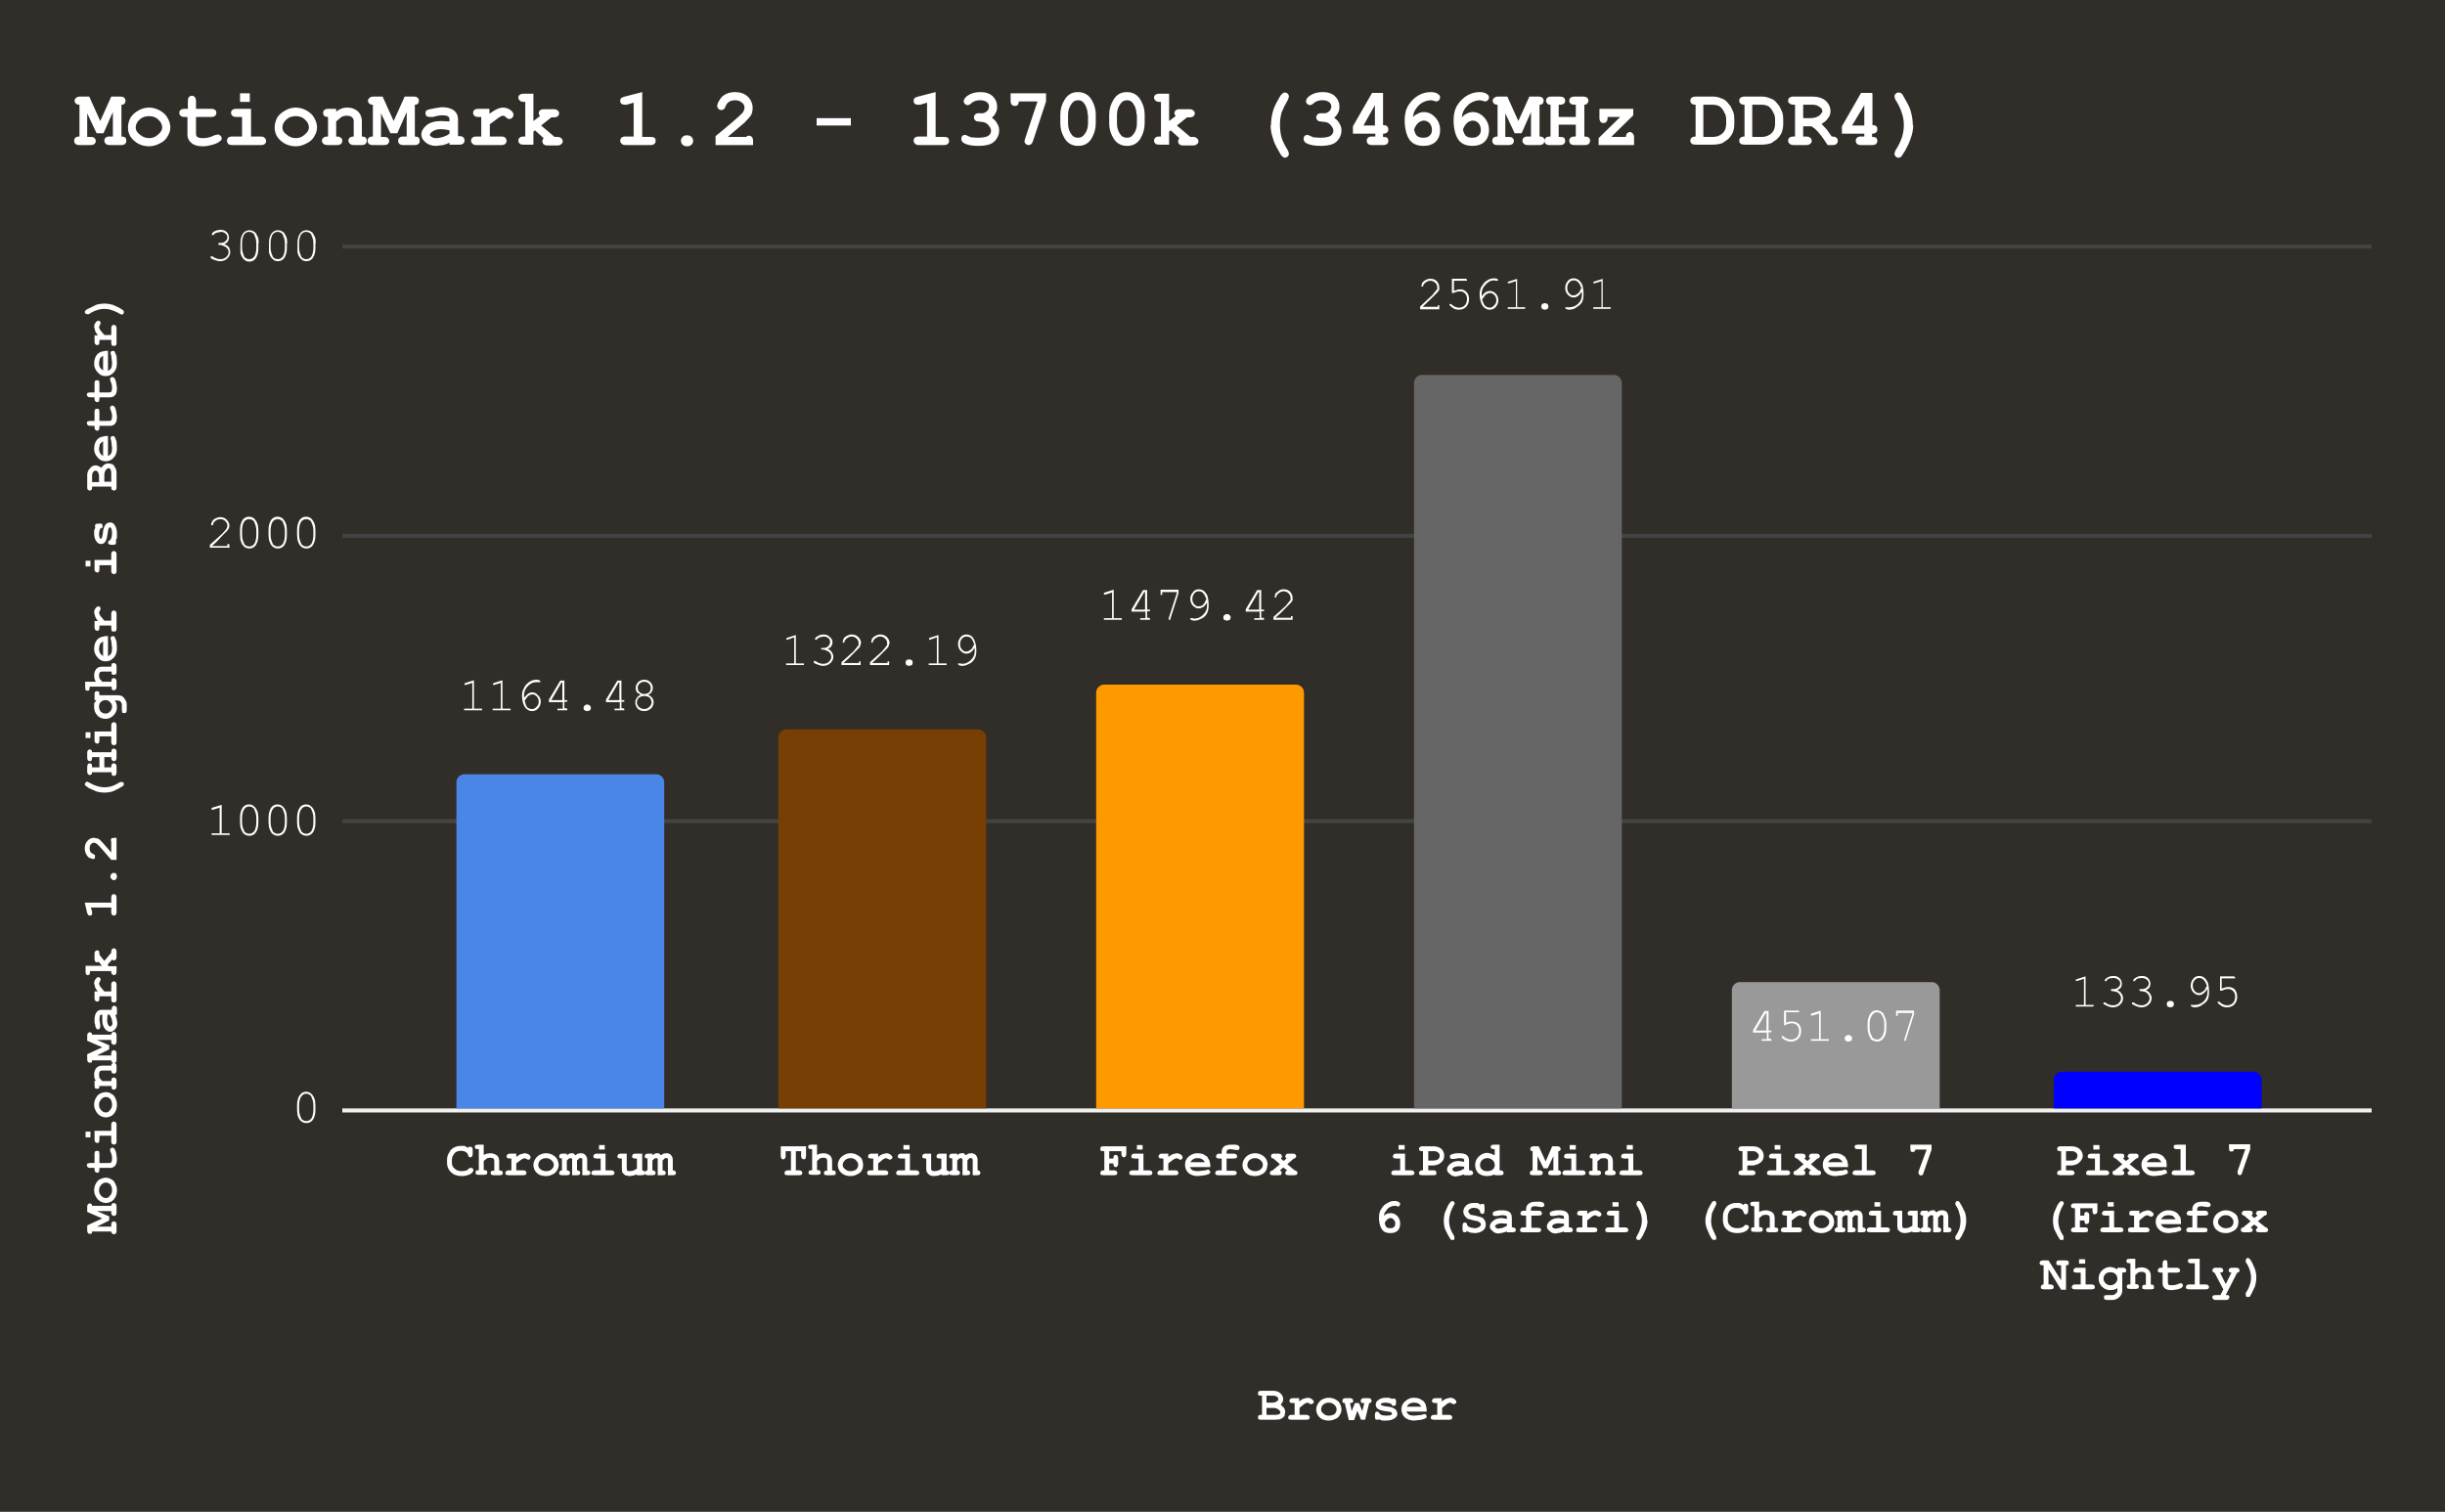 <svg
  xmlns="http://www.w3.org/2000/svg"
  width="600"
  height="371"
  fill="none"
  stroke-linecap="square"
  stroke-miterlimit="10"
>
  <path fill="#312d28" d="M0 0h600v371H0V0Z" /><path
    stroke="#f0f0f0"
    stroke-linecap="butt"
    d="M84.5 272.5h497"
  /><path
    stroke="#434343"
    stroke-linecap="butt"
    d="M84.5 201.5h497m-497-70h497m-497-71h497"
  /><clipPath id="a"><path d="M84.5 61h497v211.4h-497V61Z" /></clipPath><path
    d="M163 272h-51v-80c0-1.1.9-2 2-2h47a2 2 0 0 1 2 2Z"
    clip-path="url(#a)"
  /><path
    fill="#4a86e8"
    d="M163 272h-51v-80c0-1.1.9-2 2-2h47a2 2 0 0 1 2 2Z"
    clip-path="url(#a)"
  /><path
    d="M242 272h-51v-91c0-1.1.9-2 2-2h47a2 2 0 0 1 2 2Z"
    clip-path="url(#a)"
  /><path
    fill="#783f04"
    d="M242 272h-51v-91c0-1.1.9-2 2-2h47a2 2 0 0 1 2 2Z"
    clip-path="url(#a)"
  /><path
    d="M320 272h-51V170c0-1.1.9-2 2-2h47a2 2 0 0 1 2 2Z"
    clip-path="url(#a)"
  /><path
    fill="#f90"
    d="M320 272h-51V170c0-1.1.9-2 2-2h47a2 2 0 0 1 2 2Z"
    clip-path="url(#a)"
  /><path
    d="M398 272h-51V94c0-1.1.9-2 2-2h47a2 2 0 0 1 2 2Z"
    clip-path="url(#a)"
  /><path
    fill="#666"
    d="M398 272h-51V94c0-1.1.9-2 2-2h47a2 2 0 0 1 2 2Z"
    clip-path="url(#a)"
  /><path
    d="M476 272h-51v-29c0-1.1.9-2 2-2h47a2 2 0 0 1 2 2Z"
    clip-path="url(#a)"
  /><path
    fill="#999"
    d="M476 272h-51v-29c0-1.1.9-2 2-2h47a2 2 0 0 1 2 2Z"
    clip-path="url(#a)"
  /><path
    d="M555 272h-51v-7c0-1.1.9-2 2-2h47a2 2 0 0 1 2 2Z"
    clip-path="url(#a)"
  /><path
    fill="#00f"
    d="M555 272h-51v-7c0-1.1.9-2 2-2h47a2 2 0 0 1 2 2Z"
    clip-path="url(#a)"
  /><path
    stroke="#312d28"
    stroke-linecap="round"
    stroke-linejoin="round"
    stroke-width="3"
    d="M116.3 166.9v7h2v.4h-4.4v-.4h2v-6.3l-1.7.5h-.2v-.4l.2-.1 2.2-.7Zm7 0v7h2v.4h-4.4v-.4h2v-6.3l-1.7.5h-.2v-.4l.2-.1 2.2-.7Zm5.3 4.3 1-1q.5-.3 1-.3.8 0 1.4.7.7.6.7 1.6 0 .9-.6 1.6-.6.7-1.5.7-.7 0-1.2-.4-.6-.4-.9-1.2-.4-1-.4-2.2 0-1 .4-1.7.3-.7.7-1.1.5-.5 1.1-.8.6-.3 1.4-.3.5 0 .8.2l.1.2v.2h-1q-1.1 0-2 .9-1 1-1 2.3v.6Zm.2.8q.2 1.1.6 1.6.5.4 1.2.4.6 0 1-.5.6-.5.6-1.3t-.5-1.3q-.5-.5-1-.5-.6 0-1.2.5l-.8 1.1Zm9.2.3h-3.3v-.6l2.8-4.7h1v4.8h.7v.4h-.7v1.6h.4l.3.1v.4h-2.4v-.4h1.3v-1.6Zm0-.5v-4.3h-.2l-2.5 4.3h2.7Zm6 1.1h.2q.3 0 .6.3.2.2.2.5 0 .4-.2.6l-.6.2h-.2l-.6-.2q-.2-.2-.2-.6 0-.3.2-.5.3-.3.6-.3Zm8-.6h-3.3v-.6l2.8-4.7h1v4.8h.7v.4h-.7v1.6h.4l.3.1v.4h-2.4v-.4h1.3v-1.6Zm0-.5v-4.3h-.2l-2.5 4.3h2.7Zm7.1-1.3q.6.3 1 .8.3.5.3 1 0 1-.7 1.6-.7.6-1.6.6-1 0-1.6-.6-.6-.7-.6-1.5 0-.6.3-1 .3-.6 1-.9l-.9-.6q-.3-.5-.3-1 0-.9.6-1.5t1.5-.6q.9 0 1.5.6t.6 1.4q0 .6-.3 1-.2.4-.8.7Zm.6-1.6q0-.7-.4-1.1-.5-.5-1.2-.5t-1.2.5q-.4.4-.4 1t.4 1q.5.5 1.2.5t1.2-.4q.4-.5.4-1Zm.2 3.5q0-.7-.5-1.2-.5-.4-1.3-.4-.7 0-1.3.4-.5.5-.5 1.2 0 .6.5 1.1.6.5 1.3.5.7 0 1.2-.5.6-.5.6-1.1Z"
  /><path
    fill="#fff"
    d="M116.3 166.9v7h2v.4h-4.4v-.4h2v-6.3l-1.7.5h-.2v-.4l.2-.1 2.2-.7Zm7 0v7h2v.4h-4.4v-.4h2v-6.3l-1.7.5h-.2v-.4l.2-.1 2.2-.7Zm5.3 4.3 1-1q.5-.3 1-.3.8 0 1.4.7.7.6.7 1.6 0 .9-.6 1.6-.6.7-1.5.7-.7 0-1.2-.4-.6-.4-.9-1.2-.4-1-.4-2.2 0-1 .4-1.7.3-.7.7-1.1.5-.5 1.1-.8.6-.3 1.4-.3.5 0 .8.2l.1.2v.2h-1q-1.1 0-2 .9-1 1-1 2.3v.6Zm.2.8q.2 1.1.6 1.6.5.4 1.2.4.6 0 1-.5.6-.5.6-1.3t-.5-1.3q-.5-.5-1-.5-.6 0-1.2.5l-.8 1.1Zm9.2.3h-3.3v-.6l2.8-4.7h1v4.8h.7v.4h-.7v1.6h.4l.3.1v.4h-2.4v-.4h1.3v-1.6Zm0-.5v-4.3h-.2l-2.5 4.3h2.7Zm6 1.1h.2q.3 0 .6.3.2.2.2.5 0 .4-.2.6l-.6.2h-.2l-.6-.2q-.2-.2-.2-.6 0-.3.2-.5.3-.3.6-.3Zm8-.6h-3.3v-.6l2.8-4.7h1v4.8h.7v.4h-.7v1.6h.4l.3.1v.4h-2.4v-.4h1.3v-1.6Zm0-.5v-4.3h-.2l-2.5 4.3h2.7Zm7.1-1.3q.6.3 1 .8.3.5.3 1 0 1-.7 1.6-.7.6-1.6.6-1 0-1.6-.6-.6-.7-.6-1.5 0-.6.3-1 .3-.6 1-.9l-.9-.6q-.3-.5-.3-1 0-.9.6-1.5t1.5-.6q.9 0 1.5.6t.6 1.4q0 .6-.3 1-.2.4-.8.7Zm.6-1.6q0-.7-.4-1.1-.5-.5-1.2-.5t-1.2.5q-.4.4-.4 1t.4 1q.5.5 1.2.5t1.2-.4q.4-.5.4-1Zm.2 3.5q0-.7-.5-1.2-.5-.4-1.3-.4-.7 0-1.3.4-.5.5-.5 1.2 0 .6.5 1.1.6.5 1.3.5.7 0 1.2-.5.6-.5.6-1.1Z"
  /><path
    stroke="#312d28"
    stroke-linecap="round"
    stroke-linejoin="round"
    stroke-width="3"
    d="M195.3 155.8v7h2v.4h-4.4v-.4h2v-6.4l-1.7.6h-.2v-.4l.2-.1 2.2-.7Zm7.8 3.4q.7.3 1 .8.4.6.4 1.2 0 .8-.7 1.5t-1.8.7q-.6 0-1.3-.3-.7-.2-1-.5v-.4h.4q.9.7 1.9.7.9 0 1.4-.5.6-.6.6-1.2 0-.5-.3-.9-.2-.4-.8-.6-.5-.3-1-.3h-.3l-.1-.2v-.2h.7q.7 0 1.1-.5.4-.4.4-1 0-.5-.4-.9-.5-.4-1.2-.4l-1 .2-.6.4q0 .2-.2.2 0 0 0 0h-.2l-.1-.2q0-.3.5-.6.7-.5 1.6-.5 1 0 1.5.6.7.5.7 1.3 0 .5-.3 1-.3.4-.9.6Zm3.9 3.5h3.8v-.4h.4v.9h-4.7v-.7l3-2.7.8-1 .4-.5v-.5q0-.6-.5-1.1-.5-.5-1.2-.5-.6 0-1.1.4-.5.3-.7.9v.2h-.4v-.2l.2-.8q.4-.5.9-.7.5-.3 1.1-.3 1 0 1.6.6.7.7.7 1.5l-.2.6q0 .3-.3.6l-1 1q-1.7 1.8-2.8 2.7h0Zm7 0h3.8v-.4h.4v.9h-4.7v-.7l3-2.7.8-1 .4-.5v-.5q0-.6-.5-1.1-.5-.5-1.2-.5-.6 0-1.1.4-.5.3-.7.9v.2h-.4v-.2l.2-.8q.4-.5.9-.7.5-.3 1.1-.3 1 0 1.6.6.7.7.7 1.5l-.2.6q0 .3-.3.6l-1 1q-1.7 1.8-2.8 2.7h0Zm9-.9h.2l.6.2.2.6-.2.6-.6.2h-.2l-.6-.2-.2-.6.2-.6.6-.2Zm7.3-6v7h2v.4h-4.4v-.4h2v-6.4l-1.7.6h-.2v-.4l.2-.1 2.2-.7Zm8.8 3.3q-.4.6-.9 1-.5.3-1 .3-.6 0-1-.3-.5-.3-.8-.8-.3-.6-.3-1.2 0-1 .6-1.7.5-.7 1.5-.7.6 0 1.2.4.5.4.8 1.2.4 1 .4 2.4 0 1-.3 1.7-.2.5-.7 1-.4.4-1 .6-.7.4-1.5.4-.5 0-.8-.2l-.2-.2v-.2h.5l.5.1q1.2 0 2.1-.9 1-.9 1-2.2v-.7Zm0-.9q-.4-1.2-.8-1.6-.5-.4-1.1-.4-.7 0-1.1.5-.5.5-.5 1.4 0 .8.5 1.3.4.5 1 .5.4 0 .7-.2l.7-.5.5-1Z"
  /><path
    fill="#fff"
    d="M195.3 155.8v7h2v.4h-4.4v-.4h2v-6.4l-1.7.6h-.2v-.4l.2-.1 2.2-.7Zm7.8 3.4q.7.3 1 .8.4.6.4 1.2 0 .8-.7 1.5t-1.8.7q-.6 0-1.3-.3-.7-.2-1-.5v-.4h.4q.9.7 1.9.7.9 0 1.4-.5.6-.6.6-1.2 0-.5-.3-.9-.2-.4-.8-.6-.5-.3-1-.3h-.3l-.1-.2v-.2h.7q.7 0 1.1-.5.4-.4.4-1 0-.5-.4-.9-.5-.4-1.2-.4l-1 .2-.6.4q0 .2-.2.2h-.2l-.1-.2q0-.3.5-.6.7-.5 1.6-.5 1 0 1.5.6.7.5.7 1.3 0 .5-.3 1-.3.4-.9.6Zm3.9 3.5h3.8v-.4h.4v.9h-4.7v-.7l3-2.7.8-1 .4-.5v-.5q0-.6-.5-1.1-.5-.5-1.2-.5-.6 0-1.1.4-.5.3-.7.9v.2h-.4v-.2l.2-.8q.4-.5.9-.7.5-.3 1.1-.3 1 0 1.6.6.7.7.7 1.5l-.2.6q0 .3-.3.6l-1 1q-1.7 1.8-2.8 2.7Zm7 0h3.8v-.4h.4v.9h-4.7v-.7l3-2.7.8-1 .4-.5v-.5q0-.6-.5-1.1-.5-.5-1.2-.5-.6 0-1.1.4-.5.3-.7.9v.2h-.4v-.2l.2-.8q.4-.5.9-.7.5-.3 1.1-.3 1 0 1.6.6.7.7.7 1.5l-.2.6q0 .3-.3.6l-1 1q-1.7 1.8-2.8 2.7Zm9-.9h.2l.6.2.2.6-.2.6-.6.2h-.2l-.6-.2-.2-.6.2-.6.6-.2Zm7.3-6v7h2v.4h-4.4v-.4h2v-6.4l-1.7.6h-.2v-.4l.2-.1 2.2-.7Zm8.8 3.3q-.4.6-.9 1-.5.3-1 .3-.6 0-1-.3-.5-.3-.8-.8-.3-.6-.3-1.2 0-1 .6-1.7.5-.7 1.5-.7.6 0 1.2.4.5.4.8 1.2.4 1 .4 2.4 0 1-.3 1.7-.2.5-.7 1-.4.4-1 .6-.7.4-1.5.4-.5 0-.8-.2l-.2-.2v-.2h.5l.5.1q1.2 0 2.1-.9 1-.9 1-2.2v-.7Zm0-.9q-.4-1.2-.8-1.6-.5-.4-1.1-.4-.7 0-1.1.5-.5.5-.5 1.4 0 .8.5 1.3.4.5 1 .5.4 0 .7-.2l.7-.5.5-1Z"
  /><path
    stroke="#312d28"
    stroke-linecap="round"
    stroke-linejoin="round"
    stroke-width="3"
    d="M273.3 144.7v7h2v.4h-4.4v-.4h2v-6.3l-1.6.5h-.4v-.4l.2-.1 2.2-.7Zm7.7 5.4h-3.3v-.6l2.8-4.7h1v4.8h.7v.4h-.7v1.6h.4l.3.1v.4h-2.4v-.4h1.3V150Zm0-.5v-4.3h-.2l-2.5 4.3h2.7Zm7.8-4.1v-.2h-3.6v.7h-.4v-1.3h4.4v.9l-2 6.3v.2h-.4v-.4l2-6.2Zm7.3 2.5q-.4.7-.9 1-.5.3-1 .3-.6 0-1-.3-.5-.3-.8-.8-.3-.6-.3-1.2 0-1 .6-1.6.5-.8 1.5-.8.6 0 1.2.4.5.4.9 1.2.3 1 .3 2.4 0 1-.3 1.7-.2.5-.7 1-.4.4-1 .6-.7.4-1.5.4-.5 0-.8-.2-.2 0-.2-.2v-.2h.5l.5.1q1.2 0 2.1-.9 1-.9 1-2.2v-.7Zm0-.8q-.4-1.2-.9-1.7-.4-.4-1-.4-.7 0-1.1.5-.5.6-.5 1.4 0 .8.5 1.3.4.5 1 .5l.7-.1q.4-.2.7-.6l.5-1Zm4.9 3.5h.2q.3 0 .6.3.2.2.2.5 0 .4-.2.6l-.6.2h-.2l-.6-.2q-.2-.2-.2-.6 0-.3.2-.5.3-.3.6-.3Zm8-.6h-3.3v-.6l2.8-4.7h1v4.8h.7v.4h-.7v1.6h.4l.3.1v.4h-2.4v-.4h1.3V150Zm0-.5v-4.3h-.2l-2.5 4.3h2.7Zm4 2h3.8v-.4h.4v.9h-4.7v-.7l3-2.7.8-1 .4-.5v-.5q0-.6-.5-1.1-.5-.5-1.2-.5-.6 0-1.1.4-.5.3-.7.9v.2h-.4v-.2l.2-.8.9-.7q.5-.3 1.1-.3 1 0 1.6.6.6.7.6 1.5v.6l-.4.6-1 1q-1.7 1.8-2.8 2.7h0Z"
  /><path
    fill="#fff"
    d="M273.3 144.7v7h2v.4h-4.4v-.4h2v-6.3l-1.6.5h-.4v-.4l.2-.1 2.2-.7Zm7.7 5.4h-3.3v-.6l2.8-4.7h1v4.8h.7v.4h-.7v1.6h.4l.3.1v.4h-2.4v-.4h1.3V150Zm0-.5v-4.3h-.2l-2.5 4.3h2.7Zm7.8-4.1v-.2h-3.6v.7h-.4v-1.3h4.4v.9l-2 6.3v.2h-.4v-.4l2-6.2Zm7.3 2.5q-.4.7-.9 1-.5.3-1 .3-.6 0-1-.3-.5-.3-.8-.8-.3-.6-.3-1.2 0-1 .6-1.6.5-.8 1.5-.8.6 0 1.2.4.5.4.9 1.2.3 1 .3 2.4 0 1-.3 1.7-.2.5-.7 1-.4.4-1 .6-.7.4-1.5.4-.5 0-.8-.2-.2 0-.2-.2v-.2h.5l.5.1q1.2 0 2.1-.9 1-.9 1-2.2v-.7Zm0-.8q-.4-1.2-.9-1.7-.4-.4-1-.4-.7 0-1.1.5-.5.6-.5 1.4 0 .8.5 1.3.4.5 1 .5l.7-.1q.4-.2.7-.6l.5-1Zm4.9 3.5h.2q.3 0 .6.3.2.2.2.5 0 .4-.2.6l-.6.2h-.2l-.6-.2q-.2-.2-.2-.6 0-.3.2-.5.3-.3.6-.3Zm8-.6h-3.3v-.6l2.8-4.7h1v4.8h.7v.4h-.7v1.6h.4l.3.1v.4h-2.4v-.4h1.3V150Zm0-.5v-4.3h-.2l-2.5 4.3h2.7Zm4 2h3.8v-.4h.4v.9h-4.7v-.7l3-2.7.8-1 .4-.5v-.5q0-.6-.5-1.1-.5-.5-1.2-.5-.6 0-1.1.4-.5.3-.7.9v.2h-.4v-.2l.2-.8.9-.7q.5-.3 1.1-.3 1 0 1.6.6.6.7.6 1.5v.6l-.4.6-1 1q-1.7 1.8-2.8 2.7Z"
  /><path
    stroke="#312d28"
    stroke-linecap="round"
    stroke-linejoin="round"
    stroke-width="3"
    d="M349 75.3h3.8V75l.2-.1h.2v1h-4.7v-.7l3-2.8.8-1 .4-.4v-.5q0-.7-.5-1.1-.5-.5-1.2-.5-.6 0-1.1.4-.5.3-.7.9v.1h-.4v-.1l.2-.8q.4-.5.9-.7.5-.3 1.1-.3 1 0 1.6.6.6.7.6 1.5v.6l-.4.6-1 1-2.8 2.7h0Zm7.8-6.4v2.5l.8-.3.7-.1q1 0 1.6.7.6.6.6 1.7t-.7 1.9q-.7.7-1.8.7-.7 0-1.3-.3l-.8-.6-.2-.3v-.2h.4q.9.9 2 .9.8 0 1.4-.6.5-.6.5-1.6 0-.8-.5-1.3t-1.2-.5q-.8 0-1.6.4h-.4v-3.5h3.4l.2.1.1.2v.2h-3.3Zm6.8 3.8q.5-.7 1-1 .5-.3 1-.3.8 0 1.4.6.7.7.7 1.7 0 .8-.6 1.6-.6.7-1.5.7-.7 0-1.2-.4-.6-.4-.9-1.2-.4-1-.4-2.3 0-.9.4-1.7l.7-1q.5-.5 1.1-.8.6-.3 1.4-.3.5 0 .8.2l.1.2v.2h-.4l-.6-.1q-1.1 0-2 1-1 1-1 2.3v.6Zm.1.8q.3 1 .7 1.5.5.5 1.2.5.6 0 1-.5.6-.5.6-1.3t-.5-1.3q-.5-.5-1-.5-.6 0-1.2.5l-.8 1.1Zm8.6-5.1v7h2v.3l-.3.1h-4v-.4h2V69l-1.6.5h-.4v-.3l.2-.1 2.2-.7Zm6.7 6h.2l.6.2.2.6-.2.6-.6.2h-.2l-.6-.2-.2-.6.2-.6.6-.2Zm9.1-2.7q-.4.6-.9 1-.5.3-1 .3-.6 0-1-.3-.5-.3-.8-.8-.3-.6-.3-1.2 0-1 .6-1.7.5-.7 1.5-.7.6 0 1.2.4.5.4.9 1.2.3 1 .3 2.4 0 1-.3 1.7-.2.5-.7.9l-1 .7q-.7.4-1.5.4-.5 0-.8-.2-.2-.1-.2-.3v-.1h1q1.2 0 2.1-.8 1-.9 1-2.3v-.6Zm0-.9q-.4-1.2-.9-1.6-.4-.4-1-.4-.7 0-1.1.5-.5.5-.5 1.4 0 .8.5 1.3.4.5 1 .5.4 0 .7-.2l.7-.5.5-1Zm5.2-2.4v7h2v.3l-.3.1h-4v-.4h2V69l-1.6.5h-.4v-.3l.2-.1 2.2-.7Z"
  /><path
    fill="#fff"
    d="M349 75.3h3.8V75l.2-.1h.2v1h-4.7v-.7l3-2.8.8-1 .4-.4v-.5q0-.7-.5-1.1-.5-.5-1.2-.5-.6 0-1.1.4-.5.3-.7.9v.1h-.4v-.1l.2-.8q.4-.5.9-.7.5-.3 1.1-.3 1 0 1.6.6.6.7.6 1.5v.6l-.4.6-1 1-2.8 2.7Zm7.8-6.4v2.5l.8-.3.7-.1q1 0 1.6.7.6.6.6 1.7t-.7 1.9q-.7.7-1.8.7-.7 0-1.3-.3l-.8-.6-.2-.3v-.2h.4q.9.9 2 .9.8 0 1.4-.6.5-.6.5-1.6 0-.8-.5-1.3t-1.2-.5q-.8 0-1.6.4h-.4v-3.5h3.4l.2.1.1.2v.2h-3.3Zm6.8 3.8q.5-.7 1-1 .5-.3 1-.3.8 0 1.4.6.7.7.7 1.7 0 .8-.6 1.6-.6.7-1.5.7-.7 0-1.2-.4-.6-.4-.9-1.2-.4-1-.4-2.3 0-.9.4-1.7l.7-1q.5-.5 1.1-.8.6-.3 1.4-.3.5 0 .8.2l.1.2v.2h-.4l-.6-.1q-1.1 0-2 1-1 1-1 2.3v.6Zm.1.8q.3 1 .7 1.5.5.5 1.2.5.6 0 1-.5.6-.5.6-1.3t-.5-1.3q-.5-.5-1-.5-.6 0-1.2.5l-.8 1.1Zm8.6-5.1v7h2v.3l-.3.1h-4v-.4h2V69l-1.6.5h-.4v-.3l.2-.1 2.2-.7Zm6.7 6h.2l.6.2.2.6-.2.6-.6.2h-.2l-.6-.2-.2-.6.2-.6.6-.2Zm9.1-2.7q-.4.6-.9 1-.5.3-1 .3-.6 0-1-.3-.5-.3-.8-.8-.3-.6-.3-1.2 0-1 .6-1.7.5-.7 1.5-.7.6 0 1.2.4.5.4.9 1.2.3 1 .3 2.4 0 1-.3 1.7-.2.5-.7.9l-1 .7q-.7.4-1.5.4-.5 0-.8-.2-.2-.1-.2-.3v-.1h1q1.2 0 2.1-.8 1-.9 1-2.3v-.6Zm0-.9q-.4-1.2-.9-1.6-.4-.4-1-.4-.7 0-1.1.5-.5.5-.5 1.4 0 .8.5 1.3.4.5 1 .5.4 0 .7-.2l.7-.5.5-1Zm5.2-2.4v7h2v.3l-.3.1h-4v-.4h2V69l-1.6.5h-.4v-.3l.2-.1 2.2-.7Z"
  /><path
    stroke="#999"
    stroke-linecap="round"
    stroke-linejoin="round"
    stroke-width="3"
    d="M433.5 253.4h-3.3v-.6l2.8-4.7h1v4.8h.7v.4h-.7v1.6h.4l.3.1v.4h-2.4v-.4h1.3v-1.6Zm0-.5v-4.3h-.2l-2.5 4.3h2.7Zm4.8-4.3v2.4l.8-.3h.7q1 0 1.6.6.6.6.6 1.7 0 1.2-.7 1.9t-1.8.7q-.7 0-1.3-.3l-.8-.5-.2-.4v-.1l.2-.1.2.1q.9.8 2 .8.8 0 1.4-.6.5-.6.5-1.5t-.5-1.4q-.5-.5-1.2-.5-.8 0-1.6.4l-.2.1h-.2V248h3.6l.1.2v.2h-3.3Zm8.5-.6v7h2v.4h-4.4v-.4h2v-6.3l-1.6.5h-.4v-.4l.2-.1 2.2-.7Zm6.7 6h.2q.3 0 .6.3.2.2.2.5 0 .4-.2.6l-.6.2h-.2l-.6-.2q-.2-.2-.2-.6 0-.3.2-.5.3-.3.6-.3Zm9.4-2.8v1.2q0 1.6-.8 2.5-.6.7-1.5.7l-.8-.2q-.4-.1-.7-.4l-.3-.6-.3-.8q-.2-.5-.2-1.2v-1.2q0-1.6.8-2.6.6-.7 1.5-.7l.8.2.7.5.3.6.3.8q.2.5.2 1.2Zm-.5 0q0-.7-.2-1.3l-.5-1-.4-.3q-.3-.2-.7-.2-.8 0-1.3.9-.5.8-.5 2v1q0 .7.2 1.3l.5 1q.1.2.4.3.3.2.7.2.8 0 1.3-.8.5-.9.5-2v-1Zm6.9-2.4v-.2h-3.6v.7h-.4V248h4.4v.9l-2 6.3v.2h-.4v-.3l2-6.3Z"
  /><path
    fill="#fff"
    d="M433.5 253.4h-3.3v-.6l2.8-4.7h1v4.8h.7v.4h-.7v1.6h.4l.3.1v.4h-2.4v-.4h1.3v-1.6Zm0-.5v-4.3h-.2l-2.5 4.3h2.7Zm4.8-4.3v2.4l.8-.3h.7q1 0 1.6.6.6.6.6 1.7 0 1.2-.7 1.9t-1.8.7q-.7 0-1.3-.3l-.8-.5-.2-.4v-.1l.2-.1.2.1q.9.8 2 .8.8 0 1.4-.6.5-.6.5-1.5t-.5-1.4q-.5-.5-1.2-.5-.8 0-1.6.4l-.2.1h-.2V248h3.6l.1.2v.2h-3.3Zm8.5-.6v7h2v.4h-4.4v-.4h2v-6.3l-1.6.5h-.4v-.4l.2-.1 2.2-.7Zm6.7 6h.2q.3 0 .6.3.2.2.2.5 0 .4-.2.6l-.6.2h-.2l-.6-.2q-.2-.2-.2-.6 0-.3.2-.5.3-.3.6-.3Zm9.4-2.8v1.2q0 1.6-.8 2.5-.6.7-1.5.7l-.8-.2q-.4-.1-.7-.4l-.3-.6-.3-.8q-.2-.5-.2-1.2v-1.2q0-1.6.8-2.6.6-.7 1.5-.7l.8.2.7.5.3.6.3.8q.2.5.2 1.2Zm-.5 0q0-.7-.2-1.3l-.5-1-.4-.3q-.3-.2-.7-.2-.8 0-1.3.9-.5.8-.5 2v1q0 .7.2 1.3l.5 1q.1.2.4.3.3.2.7.2.8 0 1.3-.8.5-.9.5-2v-1Zm6.9-2.4v-.2h-3.6v.7h-.4V248h4.4v.9l-2 6.3v.2h-.4v-.3l2-6.3Z"
  /><path
    stroke="#312d28"
    stroke-linecap="round"
    stroke-linejoin="round"
    stroke-width="3"
    d="M511.8 239.6v7h2v.3l-.3.1h-4.1v-.4h2v-6.4l-1.6.5h-.4v-.3l.2-.1 2.2-.7Zm7.8 3.4q.7.3 1 .8.4.6.4 1.1 0 1-.7 1.6-.7.7-1.8.7-.6 0-1.3-.3l-1-.5v-.4h.4q.9.7 1.9.7.9 0 1.4-.5.6-.6.6-1.2 0-.5-.3-.9-.2-.4-.8-.7l-1-.2h-.3l-.1-.3v-.1l.3-.1h.4q.7 0 1.1-.4.5-.4.5-1 0-.5-.5-.9t-1.2-.4l-1 .1q-.4.2-.6.5l-.2.2q0 0 0 0h-.2l-.1-.2q0-.3.5-.6.7-.5 1.6-.5 1 0 1.5.5.6.6.6 1.4 0 .5-.2.9-.3.4-.9.7Zm7 0q.7.3 1 .8.4.6.4 1.1 0 1-.7 1.6-.7.7-1.8.7-.6 0-1.3-.3l-1-.5v-.4h.4q.9.7 1.9.7.9 0 1.4-.5.6-.6.6-1.2 0-.5-.3-.9-.2-.4-.8-.7l-1-.2h-.3l-.1-.3v-.1l.3-.1h.4q.7 0 1.1-.4.5-.4.5-1 0-.5-.5-.9t-1.2-.4l-1 .1q-.4.2-.6.5l-.2.2q0 0 0 0h-.2l-.1-.2q0-.3.5-.6.7-.5 1.6-.5 1 0 1.5.5.6.6.6 1.4 0 .5-.2.9-.3.4-.9.7Zm5.9 2.6h.2l.6.2.2.6-.2.6-.6.2h-.2l-.6-.2-.2-.6.2-.6.6-.2Zm9.1-2.8q-.4.7-.9 1-.5.4-1 .4-.6 0-1-.3-.5-.3-.8-.8-.3-.6-.3-1.2 0-1 .6-1.7.5-.7 1.5-.7.6 0 1.2.4.5.4.9 1.2.3 1 .3 2.4 0 1-.3 1.7-.2.5-.7.9l-1 .7q-.7.4-1.5.4-.5 0-.8-.2-.2-.1-.2-.3v-.1h1q1.2 0 2.1-.8 1-.9 1-2.3v-.7Zm0-.8q-.4-1.2-.9-1.6-.4-.4-1-.4-.7 0-1.1.5-.5.5-.5 1.3 0 .9.5 1.4.4.5 1 .5.4 0 .7-.2l.7-.5.5-1Zm3.6-1.9v2.5l.9-.3.7-.1q1 0 1.6.6.6.7.6 1.8t-.7 1.9q-.7.7-1.8.7-.7 0-1.3-.3l-.8-.6-.2-.3v-.2h.4q.9.9 2 .9.8 0 1.4-.6.5-.6.5-1.6 0-.8-.5-1.3t-1.2-.5q-.8 0-1.5.4h-.5v-3.5h3.4l.2.1.1.2v.2h-3.3Z"
  /><path
    fill="#fff"
    d="M511.8 239.6v7h2v.3l-.3.1h-4.1v-.4h2v-6.4l-1.6.5h-.4v-.3l.2-.1 2.2-.7Zm7.8 3.4q.7.3 1 .8.4.6.4 1.1 0 1-.7 1.6-.7.7-1.8.7-.6 0-1.3-.3l-1-.5v-.4h.4q.9.7 1.9.7.9 0 1.4-.5.6-.6.6-1.2 0-.5-.3-.9-.2-.4-.8-.7l-1-.2h-.3l-.1-.3v-.1l.3-.1h.4q.7 0 1.1-.4.5-.4.5-1 0-.5-.5-.9t-1.2-.4l-1 .1q-.4.2-.6.5l-.2.2h-.2l-.1-.2q0-.3.5-.6.7-.5 1.6-.5 1 0 1.5.5.6.6.6 1.4 0 .5-.2.9-.3.4-.9.7Zm7 0q.7.3 1 .8.4.6.4 1.1 0 1-.7 1.6-.7.7-1.8.7-.6 0-1.3-.3l-1-.5v-.4h.4q.9.7 1.9.7.9 0 1.4-.5.6-.6.6-1.2 0-.5-.3-.9-.2-.4-.8-.7l-1-.2h-.3l-.1-.3v-.1l.3-.1h.4q.7 0 1.1-.4.5-.4.5-1 0-.5-.5-.9t-1.2-.4l-1 .1q-.4.2-.6.5l-.2.2h-.2l-.1-.2q0-.3.5-.6.7-.5 1.6-.5 1 0 1.5.5.6.6.6 1.4 0 .5-.2.9-.3.4-.9.7Zm5.9 2.6h.2l.6.2.2.6-.2.6-.6.2h-.2l-.6-.2-.2-.6.2-.6.6-.2Zm9.1-2.8q-.4.7-.9 1-.5.4-1 .4-.6 0-1-.3-.5-.3-.8-.8-.3-.6-.3-1.2 0-1 .6-1.7.5-.7 1.5-.7.6 0 1.2.4.5.4.9 1.2.3 1 .3 2.4 0 1-.3 1.7-.2.5-.7.9l-1 .7q-.7.4-1.5.4-.5 0-.8-.2-.2-.1-.2-.3v-.1h1q1.2 0 2.1-.8 1-.9 1-2.3v-.7Zm0-.8q-.4-1.2-.9-1.6-.4-.4-1-.4-.7 0-1.1.5-.5.5-.5 1.3 0 .9.5 1.4.4.5 1 .5.4 0 .7-.2l.7-.5.5-1Zm3.6-1.9v2.5l.9-.3.7-.1q1 0 1.6.6.6.7.6 1.8t-.7 1.9q-.7.7-1.8.7-.7 0-1.3-.3l-.8-.6-.2-.3v-.2h.4q.9.9 2 .9.8 0 1.4-.6.5-.6.5-1.6 0-.8-.5-1.3t-1.2-.5q-.8 0-1.5.4h-.5v-3.5h3.4l.2.1.1.2v.2h-3.3ZM309.7 347.2v-4.7h-.2l-.7-.1-.1-.4.1-.5q.2-.2.7-.2h3q1 0 1.7.6t.7 1.5q0 .4-.2.7l-.4.6.8.8q.3.5.3 1l-.2 1-.4.4-.7.4-1.1.1h-3.5l-.7-.1-.1-.5.1-.4q.2-.2.7-.2h.2Zm1.1-3h1.4q.7 0 1.1-.3.4-.2.4-.6 0-.3-.3-.5-.3-.3-1-.3h-1.6v1.8Zm0 3h2.1q.8 0 1-.2.3-.1.3-.4 0-.4-.5-.7-.4-.4-1.3-.4h-1.6v1.7Zm8-4v.7q.8-.6 1.2-.7l.9-.2q.6 0 1.1.4.4.3.4.6t-.2.4l-.4.2q-.3 0-.5-.2l-.4-.2q-.3 0-.8.3l-1.2 1v1.7h1.7q.4 0 .6.2.2.2.2.5l-.2.4-.6.1h-3.7l-.6-.1q-.2-.2-.2-.5l.2-.4q.2-.2.6-.2h.8v-2.9h-.5l-.6-.1q-.2-.2-.2-.5l.2-.4q.2-.2.6-.2h1.7Zm10.4 2.7q0 .7-.4 1.3-.3.7-1.1 1-.8.4-1.6.4t-1.6-.3q-.7-.4-1.1-1-.4-.7-.4-1.4t.4-1.4q.4-.7 1.1-1.1.8-.4 1.6-.4t1.6.4q.8.4 1.1 1 .4.8.4 1.5Zm-1.2 0q0-.6-.4-1-.6-.7-1.5-.7-.8 0-1.4.5-.5.5-.5 1.2 0 .6.6 1 .5.5 1.3.5t1.4-.4q.5-.5.5-1.1Zm5.1.3-.8 2.3H331l-1-4.2-.5-.1-.1-.5.2-.4q.1-.2.6-.2h1.1q.4 0 .6.2l.2.4q0 .3-.2.5l-.6.1.4 2 .8-2h1l.8 2 .5-2h-.6q-.3-.2-.3-.6l.2-.4q.2-.2.6-.2h1.1q.5 0 .6.2l.2.4-.1.4q-.2.2-.5.2l-1 4.1h-1l-.9-2.2Zm8.3-1.7-.6-.2-.7-.1q-.7 0-1.1.2l-.2.2.3.3.8.2q1.2.1 1.7.3.6.2 1 .6.3.5.3 1 0 .6-.6 1-.8.6-2.1.6h-1l-.8-.3-.2.1h-.2l-.5-.1-.1-.7v-.4l.1-.6q.2-.2.5-.2.2 0 .3.2.2 0 .3.4l.6.3 1 .1q.8 0 1.2-.2.2-.1.2-.3 0-.2-.3-.4l-1.3-.2q-1.4-.2-1.9-.6-.5-.4-.5-1 0-.7.6-1.1.7-.6 1.9-.6h.8l.7.3.2-.1h.2l.4.1q.2.2.2.6v.3l-.1.6q-.2.2-.5.2l-.4-.1-.2-.4Zm8.7 1.9h-5q.3.5.7.8.5.2 1.3.2l1.8-.2.6-.2q.3 0 .5.2l.1.4-.1.4-1.2.4-1.7.2q-1.5 0-2.4-.8-.8-.8-.8-2t1-2q.9-.8 2-.8.8 0 1.4.2l1 .6q.4.4.6 1l.2 1v.6Zm-1.3-1.2q-.3-.5-.7-.8-.5-.2-1.1-.2-.6 0-1 .2-.5.3-.8.8h3.6Zm5-2v.7q.8-.6 1.2-.7l.9-.2q.6 0 1.1.4.4.3.4.6t-.2.4l-.4.2q-.3 0-.5-.2l-.4-.2q-.3 0-.8.3l-1.2 1v1.7h1.7q.4 0 .6.2.2.2.2.5l-.2.4-.6.1h-3.7l-.6-.1q-.2-.2-.2-.5l.2-.4q.2-.2.6-.2h.8v-2.9h-.5l-.6-.1q-.2-.2-.2-.5l.2-.4q.2-.2.6-.2h1.7ZM23.8 301h3.5v-.5q0-.4.2-.6.2-.2.5-.2l.4.2q.2.2.2.6v1.6q0 .4-.2.6-.2.2-.5.2l-.4-.2q-.2-.2-.2-.5h-4.7l-.1.5-.4.1q-.3 0-.5-.2t-.2-.6v-1.3l3.7-1.7-3.7-1.6v-1.3q0-.4.2-.6.2-.2.5-.2l.4.2.1.4h4.7q0-.3.2-.5t.5-.2l.4.2q.2.2.2.6v1.6q0 .4-.2.6-.2.2-.5.2l-.4-.2q-.2-.2-.2-.6v-.4h-3.5l3 1.3v1l-3 1.5Zm2.2-12q.7 0 1.3.4.7.3 1 1.1.4.7.4 1.6 0 .8-.3 1.5-.4.8-1 1.2-.7.4-1.4.4t-1.4-.4q-.7-.4-1.1-1.2-.4-.7-.4-1.5 0-.9.4-1.6.4-.8 1-1.1.8-.4 1.5-.4Zm0 1.2q-.6 0-1 .4-.7.6-.7 1.5 0 .8.5 1.3.5.6 1.2.6.6 0 1-.6.5-.5.5-1.3t-.4-1.4q-.5-.5-1.1-.5Zm-1.6-4.8h2.4q.4 0 .5-.2.2-.2.2-.9 0-.9-.4-1.7l-.1-.4q0-.3.2-.4.1-.2.4-.2l.4.2q.3.3.5 1.1l.2 1.4q0 1.2-.4 1.7-.5.6-1.2.6h-2.7v.4l-.1.6q-.2.2-.5.2l-.4-.2q-.2-.2-.2-.6v-.4h-1q-.5 0-.7-.2l-.2-.4q0-.3.2-.5l.6-.1h1.1v-2.2q0-.5.2-.7l.4-.1.5.1.1.7v2.2Zm-3.4-7.7h1.2v1.4H21v-1.4Zm2.2-.2h4.1V276q0-.4.2-.6.2-.2.5-.2l.4.2q.2.2.2.6v4.1q0 .5-.2.6-.2.2-.5.2l-.4-.2q-.2-.1-.2-.6v-1.4h-2.9v1l-.1.6q-.2.2-.5.2l-.4-.2q-.2-.2-.2-.6v-2.2ZM26 268q.7 0 1.3.4.7.3 1 1.1.4.7.4 1.6 0 .8-.3 1.5-.4.8-1 1.2-.7.4-1.4.4t-1.4-.4q-.7-.4-1.1-1.2-.4-.7-.4-1.5 0-.9.4-1.6.4-.8 1-1.1.8-.4 1.5-.4Zm0 1.2q-.6 0-1 .4-.7.6-.7 1.5 0 .8.5 1.3.5.6 1.2.6.6 0 1-.6.5-.5.5-1.3t-.4-1.4q-.5-.5-1.1-.5Zm-2.8-4h.4q-.3-.2-.4-.6l-.1-.9q0-1 .6-1.7.6-.5 1.4-.5h2.2q0-.3.2-.5t.5-.2l.4.2q.2.2.2.6v1q0 .5-.2.7-.2.2-.5.2l-.4-.2q-.2-.2-.2-.6h-2.2q-.4 0-.6.2-.2.3-.2.9l.1.7.7.8h2.2l.1-.6q.2-.3.6-.3l.4.2q.2.2.2.6v1.4q0 .4-.2.6-.2.2-.5.2t-.5-.3v-.6h-3l-.1.6-.5.1-.4-.1q-.2-.2-.2-.7v-1.1Zm.6-6.2h3.5v-.5q0-.4.2-.6.2-.2.5-.2l.4.2q.2.2.2.6v1.6q0 .4-.2.6-.2.2-.5.2l-.4-.2q-.2-.2-.2-.5h-4.7l-.1.5-.4.1q-.3 0-.5-.2t-.2-.6v-1.3l3.7-1.7-3.7-1.6v-1.3q0-.4.2-.6.2-.2.5-.2l.4.2.1.4h4.7q0-.3.2-.5t.5-.2l.4.2q.2.2.2.6v1.6q0 .4-.2.6-.2.2-.5.2l-.4-.2q-.2-.2-.2-.6v-.4h-3.5l3 1.3v1l-3 1.5Zm4.8-10h-.3l.3 1 .2 1q0 1-.6 1.6-.5.6-1.1.6-.8 0-1.4-.8-.6-.8-.6-2.1V249H25q-.3 0-.5.2l-.1 1 .2 1.3v.5l-.1.4q-.2.2-.5.2h-.2l-.2-.3-.2-.4q0-.5-.2-.9v-.8q0-1.2.5-1.8.4-.6 1.3-.6h2.4v-.2q0-.4.2-.6.2-.2.5-.2l.4.2q.2.2.2.6v1.4Zm-2.2 0-.1 1.3q0 .8.3 1.3.2.3.5.3l.2-.1q.3-.3.3-.8l-.2-1-.5-1h-.5Zm-3.2-5.7h.8q-.6-.7-.7-1.2l-.2-.8q0-.6.4-1.1.3-.4.6-.4t.5.2l.1.4-.2.5-.2.4q0 .3.3.8l1 1.2h1.7v-1.7q0-.4.2-.6.2-.2.5-.2l.4.2q.2.2.2.6v3.6q0 .5-.2.7l-.5.1-.4-.1q-.2-.2-.2-.7v-.7h-2.9v.5l-.1.6q-.2.2-.5.2l-.4-.2q-.2-.2-.2-.6v-1.7Zm3.4-6.2h2v1.4q0 .4-.2.6-.2.2-.5.2l-.4-.2q-.2-.2-.2-.6v-.2h-5.2v.2l-.1.6-.4.2q-.3 0-.5-.2l-.1-.6V237h4l-.8-1-.4.2-.4-.2q-.2-.2-.2-.6V234q0-.4.2-.6l.4-.2q.3 0 .5.2l.1.6v.3l1.2 1.5 1.7-2v-.3q0-.4.2-.6.2-.2.5-.2l.4.2q.2.2.2.6v1.4q0 .4-.2.6-.2.2-.5.2l-.4-.2-1.1 1.2.2.3Zm-5.8-15.6h6.5v-1.2q0-.5.2-.7.2-.2.5-.2l.4.2q.2.2.2.7v3.6q0 .4-.2.6-.2.2-.5.2l-.4-.2q-.2-.2-.2-.6v-1.2h-5l.3 1v.8l-.5.2-.4-.1-.3-.5-.6-2.6Zm7.1-7.3q.4 0 .6.2.2.3.2.7 0 .4-.2.6-.2.3-.6.3-.3 0-.5-.3-.3-.2-.3-.6 0-.4.3-.7.2-.2.5-.2Zm-.6-5v-2.6l-.1-.4q0-.3.2-.5l.6-.1h.6v5.4h-1.3q-2.7-3.2-3.5-3.9-.4-.3-.7-.3-.5 0-.8.4-.3.3-.3 1 0 .6.3 1l.6.4.4.2v.8q-.2.2-.5.2l-.9-.3q-.5-.3-.8-1-.3-.6-.3-1.3 0-1.2.7-1.9.6-.7 1.6-.7l1 .2q.4.2 1.1 1l2.1 2.4Zm-1.7-14.7q-1 0-2-.3l-1.8-.8-.8-.6q-.2-.1-.2-.4l.2-.4.4-.2.4.2q1 .6 2 .9 1 .3 1.8.3 1 0 1.9-.3.9-.3 2-1h.3l.5.1.1.4-.1.4-1 .6-1.6.8q-1 .3-2 .3Zm0-8.7v2.5h1.7v-.1q0-.5.2-.7.2-.2.5-.2l.4.2q.2.2.2.7v1.4q0 .4-.2.6-.2.2-.5.2t-.5-.3v-.6h-4.8l-.1.5-.4.2q-.3 0-.5-.2t-.2-.6v-1.2q0-.5.2-.7.2-.2.5-.2l.4.2.1.7v.1h1.8v-2.5h-1.8v.1l-.1.7-.4.2q-.3 0-.5-.2t-.2-.7v-1.2q0-.4.2-.6.2-.2.5-.2l.4.2.1.5h4.7l.1-.6q.2-.3.6-.3l.4.2q.2.1.2.6v1.4q0 .5-.2.7-.2.2-.5.2l-.4-.2q-.2-.2-.2-.7v-.1h-1.7Zm-4.6-6.1h1.2v1.4H21v-1.4Zm2.2-.2h4.1V178q0-.4.2-.6.2-.2.5-.2l.4.2q.2.2.2.6v4.1q0 .5-.2.6-.2.2-.5.2l-.4-.2q-.2-.1-.2-.6v-1.4h-2.9v1l-.1.6q-.2.2-.5.2l-.4-.2q-.2-.2-.2-.6v-2.2Zm.4-7.7h-.4v-1.4q0-.5.2-.7l.4-.1.5.1.1.7v.2h4.4q.6 0 1.1.2.5.3.8.9.4.5.4 1.2v1.3q0 .5-.2.7l-.4.1-.5-.1-.1-.7V173q0-.5-.3-.8-.3-.3-.8-.3h-.6l.4.8.1.8q0 1.2-.8 2-.8.9-2 .9t-2-.8q-.8-.9-.8-2v-1l.5-.7Zm2.3 0q-.7 0-1.2.5-.4.4-.4 1.1 0 .7.4 1.2.5.5 1.2.5t1.1-.5q.5-.5.5-1.2t-.5-1.1q-.4-.5-1.1-.5Zm-5-4.5h2.6l-.3-.7-.1-.8q0-.6.2-1.1.2-.5.6-.8.5-.3 1.2-.3h2.2l.1-.7q.2-.2.6-.2l.4.2q.2.1.2.6v1.3q0 .5-.2.7l-.5.1q-.3 0-.5-.2v-.6h-2.2q-.5 0-.7.2-.2.2-.2.8l.1.7.7.8h2.2l.1-.6q.2-.3.6-.3l.4.2q.2.2.2.6v1.4q0 .4-.2.6-.2.2-.5.2t-.5-.3v-.6H22v.2l-.1.7-.4.1-.5-.1-.1-.7v-1.4Zm5.6-11.2v4.9q.5-.2.8-.7.2-.4.2-1.3l-.2-1.7-.2-.7.2-.4.4-.1.4.1.5 1.2.1 1.7q0 1.5-.8 2.3-.8.9-2 .9t-2-1q-.8-.9-.8-2 0-.8.2-1.4.3-.7.6-1 .4-.4 1-.6l1-.2h.6Zm-1.2 1.3q-.5.3-.8.7l-.2 1q0 .7.2 1.1.3.5.8.8v-3.6Zm-2-5h.7q-.6-.8-.7-1.3l-.2-.8q0-.6.4-1.1.3-.4.6-.4t.5.2l.1.4-.2.5-.2.4q0 .3.3.8l1 1.2h1.7v-1.7q0-.4.2-.6.2-.2.5-.2l.4.2q.2.2.2.6v3.6q0 .5-.2.7l-.5.1-.4-.1q-.2-.2-.2-.7v-.7h-2.9v.5l-.1.6q-.2.2-.5.2l-.4-.2q-.2-.2-.2-.6v-1.7ZM21 137.6h1.2v1.4H21v-1.4Zm2.2-.2h4.1V136q0-.4.2-.6.2-.2.5-.2l.4.2q.2.2.2.6v4.1q0 .5-.2.6-.2.2-.5.2l-.4-.2q-.2-.1-.2-.6v-1.4h-2.9v1l-.1.6q-.2.2-.5.2l-.4-.2q-.2-.2-.2-.6v-2.2Zm1.4-7.7-.2.6-.1.7q0 .7.2 1l.2.3.3-.3.2-.8q.1-1.2.3-1.7.2-.6.6-1 .5-.3 1-.3.6 0 1 .6.6.8.6 2.1v1l-.3.8.1.2v.2l-.1.4q-.2.2-.7.2h-.4q-.4 0-.6-.2-.2-.1-.2-.4l.2-.4.4-.2.3-.7.1-.9q0-.8-.2-1.2-.1-.3-.3-.3-.2 0-.4.4l-.2 1.2q-.2 1.5-.6 2-.4.5-1 .5-.7 0-1.1-.6-.6-.7-.6-2v-.7l.3-.8-.1-.2v-.1l.1-.4q.2-.2.6-.2h1l.2.6-.1.4-.4.2Zm2.7-10.3h-4.7v.2l-.1.6-.4.2q-.3 0-.5-.2-.2-.1-.2-.6v-3q0-1 .7-1.7.5-.7 1.4-.7.4 0 .7.2.4.1.6.4l.8-.8q.5-.3 1-.3l1 .2.4.4.4.7q.2.4.2 1.1v3.5q0 .5-.2.6-.2.2-.5.2l-.4-.2q-.2-.1-.2-.6v-.2Zm-3-1.2V117q0-.7-.3-1.2-.2-.3-.6-.3-.3 0-.5.3-.3.3-.3 1v1.5h1.8Zm3 0v-2q0-.8-.2-1-.1-.3-.4-.3-.4 0-.7.4-.4.5-.4 1.3v1.6h1.7Zm-.8-11.2v4.9q.5-.2.8-.7.2-.4.2-1.3l-.2-1.7-.2-.7.2-.4.4-.1.4.1.5 1.2.1 1.7q0 1.5-.8 2.3-.8.9-2 .9t-2-1q-.8-.9-.8-2 0-.8.2-1.4.3-.7.6-1 .4-.4 1-.6l1-.2h.6Zm-1.2 1.3q-.5.3-.8.7l-.2 1q0 .7.2 1.1.3.5.8.8v-3.6Zm-.9-5h2.4q.4 0 .5-.2.2-.2.2-.9 0-.9-.4-1.7l-.1-.4q0-.3.2-.4.1-.2.4-.2l.4.2q.3.3.5 1.1l.2 1.4q0 1.2-.4 1.7-.5.6-1.2.6h-2.7v.4l-.1.6q-.2.2-.5.2l-.4-.2q-.2-.2-.2-.6v-.4h-1q-.5 0-.7-.2l-.2-.4q0-.3.2-.5l.6-.1h1.1v-2.2q0-.5.2-.7l.4-.1.5.1.1.7v2.2Zm0-7h2.4q.4 0 .5-.2.2-.2.2-.9 0-.9-.4-1.7l-.1-.4q0-.3.2-.4.1-.2.4-.2l.4.2q.3.3.5 1.1l.2 1.4q0 1.2-.4 1.7-.5.6-1.2.6h-2.7v.4l-.1.6q-.2.2-.5.2l-.4-.2q-.2-.2-.2-.6v-.4h-1q-.5 0-.7-.2l-.2-.4q0-.3.2-.5l.6-.1h1.1v-2.2q0-.5.2-.7l.4-.1.5.1.1.7v2.2ZM26.5 86v5q.5-.2.8-.7.2-.4.2-1.3l-.2-1.7-.2-.7.2-.4.4-.1.4.1.5 1.2.1 1.7q0 1.5-.8 2.3-.8.9-2 .9t-2-1q-.8-.9-.8-2 0-.8.2-1.4.3-.7.6-1 .4-.4 1-.6l1-.2h.6Zm-1.2 1.3q-.5.3-.8.7l-.2 1q0 .7.2 1.1.3.5.8.8v-3.6Zm-2-5h.7q-.6-.8-.7-1.3l-.2-.8q0-.6.4-1.1.3-.4.6-.4t.5.2l.1.4-.2.5-.2.4q0 .3.3.8l1 1.2h1.7v-1.7q0-.4.2-.6.2-.2.5-.2l.4.2q.2.2.2.6v3.6q0 .5-.2.7l-.5.1-.4-.1q-.2-.2-.2-.7v-.7h-2.9v.5l-.1.6q-.2.2-.5.2l-.4-.2q-.2-.2-.2-.6v-1.7Zm2.3-7.8q1 0 2.1.3l1.7.8.9.6.1.4-.1.4q-.2.2-.5.2l-.4-.2q-1-.6-2-.9-.8-.3-1.8-.3-.9 0-1.8.3-1 .3-2 1h-.4L21 77l-.2-.4q0-.3.2-.4.2-.3 1-.6l1.6-.8q1-.3 2-.3Zm51.8 196.7v1.2q0 1.6-.7 2.5-.6.7-1.5.7-.5 0-.9-.2l-.6-.4-.4-.6-.3-.8-.1-1.2v-1.2q0-1.6.7-2.5.6-.8 1.5-.8.5 0 .9.2l.6.5.4.6.3.8.1 1.2Zm-.5 0q0-.7-.2-1.3l-.4-1-.4-.3q-.3-.2-.8-.2-.8 0-1.3.9-.4.8-.4 2v1q0 .7.2 1.3l.4 1 .4.3q.3.2.8.2.8 0 1.3-.8.4-.9.4-2v-1Zm-22.5-73.7v7h1.9l.1.2v.2H52l-.1-.2v-.2h2v-6.3l-1.6.5H52l-.1-.2v-.2l.2-.1 2.3-.7Zm9 3.2v1.2q0 1.6-.7 2.5-.6.7-1.5.7-.5 0-.9-.2l-.6-.4-.4-.7-.3-.8-.1-1.1v-1.2q0-1.6.7-2.6.6-.7 1.5-.7.5 0 .9.2l.6.5.4.6.3.8.1 1.2Zm-.5 0q0-.7-.2-1.3l-.4-1-.4-.3q-.3-.2-.8-.2-.8 0-1.3.9-.4.8-.4 2v1q0 .7.2 1.3l.4 1 .4.3q.3.2.8.2.8 0 1.3-.8.4-.9.4-2v-1Zm7.5 0v1.2q0 1.6-.7 2.5-.6.7-1.5.7-.5 0-.9-.2l-.6-.4-.4-.7-.3-.8-.1-1.1v-1.2q0-1.6.7-2.6.6-.7 1.5-.7.5 0 .9.2l.6.5.4.6.3.8.1 1.2Zm-.5 0q0-.7-.2-1.3l-.4-1-.4-.3q-.3-.2-.8-.2-.8 0-1.3.9-.4.8-.4 2v1q0 .7.2 1.3l.4 1 .4.3q.3.2.8.2.8 0 1.3-.8.4-.9.4-2v-1Zm7.5 0v1.2q0 1.6-.7 2.5-.6.7-1.5.7-.5 0-.9-.2l-.6-.4-.4-.7-.3-.8-.1-1.1v-1.2q0-1.6.7-2.6.6-.7 1.5-.7.5 0 .9.2l.6.5.4.6.3.8.1 1.2Zm-.5 0q0-.7-.2-1.3l-.4-1-.4-.3q-.3-.2-.8-.2-.8 0-1.3.9-.4.8-.4 2v1q0 .7.2 1.3l.4 1 .4.3q.3.2.8.2.8 0 1.3-.8.4-.9.4-2v-1ZM52 134h3.8v-.5h.4l.1.2v.7h-4.8v-.7l3-2.7.9-1 .3-.5.1-.5q0-.6-.5-1.1-.5-.5-1.2-.5t-1.2.4q-.5.3-.6.9l-.1.2h-.3l-.1-.2q0-.3.3-.8t.8-.7q.6-.3 1.2-.3.9 0 1.5.6.7.7.7 1.5l-.1.6-.4.6-1 1Q53.2 133 52 134Zm11.4-3.9v1.3q0 1.5-.7 2.5-.6.7-1.5.7-.5 0-.9-.2-.3-.1-.6-.5-.2-.1-.4-.6l-.3-.8-.1-1.1V130q0-1.5.7-2.5.6-.7 1.5-.7.5 0 .9.2.3.1.6.5l.4.6.3.8.1 1.1Zm-.5.1q0-.7-.2-1.3l-.4-1-.4-.3q-.3-.2-.8-.2-.8 0-1.3.8-.4.9-.4 2v1q0 .8.2 1.4l.4 1 .4.3q.3.2.8.2.8 0 1.3-.8.4-.9.4-2v-1Zm7.5 0v1.2q0 1.5-.7 2.5-.6.7-1.5.7-.5 0-.9-.2-.3-.1-.6-.5-.2-.1-.4-.6l-.3-.8-.1-1.1V130q0-1.5.7-2.5.6-.7 1.5-.7.5 0 .9.2.3.1.6.5l.4.6.3.8.1 1.1Zm-.5 0q0-.7-.2-1.3l-.4-1-.4-.3q-.3-.2-.8-.2-.8 0-1.3.8-.4.9-.4 2v1q0 .8.2 1.4l.4 1 .4.3q.3.2.8.2.8 0 1.3-.8.4-.9.4-2v-1Zm7.5 0v1.2q0 1.5-.7 2.5-.6.7-1.5.7-.5 0-.9-.2-.3-.1-.6-.5-.2-.1-.4-.6l-.3-.8-.1-1.1V130q0-1.5.7-2.5.6-.7 1.5-.7.5 0 .9.2.3.1.6.5l.4.6.3.8.1 1.1Zm-.5 0q0-.7-.2-1.3l-.4-1-.4-.3q-.3-.2-.8-.2-.8 0-1.3.8-.4.9-.4 2v1q0 .8.2 1.4l.4 1 .4.3q.3.2.8.2.8 0 1.3-.8.4-.9.4-2v-1ZM55.2 60q.6.2 1 .7.3.6.3 1.2 0 .8-.7 1.5t-1.8.7q-.6 0-1.3-.3-.7-.2-1-.5v-.4h.4q1 .7 2 .7.8 0 1.4-.5.6-.6.6-1.2 0-.5-.3-.9t-.8-.6q-.6-.3-1.1-.3h-.3v-.4l.2-.1h.5q.6 0 1-.4.5-.4.5-1 0-.5-.5-.9-.4-.4-1.1-.4l-1 .2q-.4.1-.7.4l-.1.2H52v-.2q0-.3.4-.6.8-.5 1.7-.5.9 0 1.5.5.6.6.6 1.4 0 .5-.3 1-.3.4-.8.6Zm8.2-.4V61q0 1.5-.7 2.5-.6.7-1.5.7-.5 0-.9-.2l-.6-.5-.4-.6-.3-.8v-2.4q0-1.6.7-2.5.6-.7 1.5-.7.5 0 .9.2l.6.4.4.7.3.7.1 1.2Zm-.5.1q0-.7-.2-1.3l-.4-1-.4-.3q-.3-.2-.8-.2-.8 0-1.3.8-.4.9-.4 2v1q0 .8.2 1.4l.4 1 .4.3q.3.2.8.2.8 0 1.3-.8.4-.9.4-2v-1.1Zm7.5 0v1.2q0 1.5-.7 2.5-.6.7-1.5.7-.5 0-.9-.2l-.6-.5-.4-.6-.3-.8v-2.3q0-1.6.7-2.5.6-.7 1.5-.7.5 0 .9.2l.6.4.4.7.3.7.1 1.2Zm-.5 0q0-.7-.2-1.3l-.4-1-.4-.3q-.3-.2-.8-.2-.8 0-1.3.8-.4.9-.4 2v1q0 .8.2 1.4l.4 1 .4.3q.3.2.8.2.8 0 1.3-.8.4-.9.4-2v-1.1Zm7.5 0v1.2q0 1.5-.7 2.5-.6.7-1.5.7-.5 0-.9-.2l-.6-.5-.4-.6-.3-.8v-2.3q0-1.6.7-2.5.6-.7 1.5-.7.5 0 .9.2l.6.4.4.7.3.7.1 1.2Zm-.5 0q0-.7-.2-1.3l-.4-1-.4-.3q-.3-.2-.8-.2-.8 0-1.3.8-.4.9-.4 2v1q0 .8.2 1.4l.4 1 .4.3q.3.2.8.2.8 0 1.3-.8.4-.9.4-2v-1.1Zm38 222q0-.2.2-.3h.3l.4.1q.2.2.2.6v1q0 .5-.2.7-.1.2-.4.2-.3 0-.4-.2l-.2-.5-.2-.4-.7-.4-.8-.1q-.6 0-1 .2-.5.2-.8.8-.4.5-.4 1.2v.8q0 .9.7 1.4.6.6 1.7.6.7 0 1.2-.2.2 0 .5-.4l.3-.2h.3l.4.1.2.4q0 .3-.3.6-.3.4-.9.6-.8.3-1.7.3-1 0-1.9-.4-.7-.4-1.2-1.1-.5-.8-.5-1.7v-.8q0-1 .5-1.7.4-.9 1.2-1.3.8-.4 1.6-.4h1l.9.5Zm3.8-.8v2.5l.8-.3.8-.1q.6 0 1 .2.6.2.9.6.3.5.3 1.2v2.2l.6.1q.3.2.3.6l-.2.4-.6.1h-1.4l-.6-.1q-.2-.2-.2-.5t.3-.5h.6V285q0-.5-.2-.7-.3-.2-.8-.2l-.7.1-.9.7v2.2l.6.1q.3.2.3.6l-.2.4-.6.1h-1.4l-.6-.1-.1-.5q0-.3.2-.5h.6V282h-.2l-.6-.1-.2-.4q0-.3.2-.5l.6-.1h1.4Zm8 2.2v.8q.8-.6 1.2-.7l.8-.2q.6 0 1.2.4.3.3.3.6l-.1.4q-.2.2-.5.2l-.4-.2-.5-.2-.7.3-1.3 1v1.7h1.7q.5 0 .6.2.2.2.2.5l-.2.4-.6.1h-3.6l-.6-.1q-.2-.2-.2-.5l.2-.4q.2-.2.6-.2h.7v-2.9h-.4l-.6-.1q-.2-.2-.2-.5l.2-.4q.2-.2.6-.2h1.6Zm10.4 2.8q0 .7-.4 1.3-.4.7-1.1 1-.8.4-1.6.4t-1.6-.3q-.7-.4-1.1-1-.4-.7-.4-1.4t.4-1.4q.4-.7 1.1-1.1.8-.4 1.6-.4t1.6.4q.7.4 1.1 1 .4.8.4 1.5Zm-1.2 0q0-.6-.4-1-.6-.7-1.5-.7-.8 0-1.4.5-.5.5-.5 1.2 0 .6.5 1 .6.5 1.4.5.8 0 1.3-.4.6-.5.6-1.1Zm3.2-2.8v.4l.6-.4.5-.1h.5l.5.5.6-.4.7-.1q.7 0 1 .3.6.5.6 1.3v2.6q.4 0 .6.2.2.2.2.5l-.2.4-.6.1h-1.2v-4.1l-.4-.1h-.3l-.6.6v2.4q.4 0 .6.2.2.2.2.5l-.2.4-.6.1h-1.2v-4.1l-.4-.1-.4.1-.5.5v2.4q.4 0 .6.2.2.2.2.5l-.2.4-.6.1H138l-.6-.1q-.2-.2-.2-.5l.2-.4q.1-.2.5-.2v-2.9l-.5-.1q-.2-.2-.2-.5l.2-.4q.1-.2.6-.2h1.1Zm9.3-2.2v1.2H147V281h1.4Zm.2 2.2v4.1h1.4q.4 0 .6.2.2.2.2.5l-.2.4-.6.1h-4l-.7-.1q-.2-.2-.2-.5l.2-.4q.2-.2.6-.2h1.5v-2.9h-1l-.6-.1q-.2-.2-.2-.5l.2-.4q.2-.2.6-.2h2.2Zm9 0v4.1q.3 0 .5.2t.2.5l-.2.4-.6.1h-1.2v-.2l-1 .3-.9.1-1-.2-.7-.7-.1-.8v-2.6h-.2l-.7-.1q-.2-.2-.2-.5l.2-.4q.2-.2.7-.2h1.4v3.6l.1.6.6.1.8-.1 1-.5v-2.5h-.4l-.6-.1q-.2-.2-.2-.5l.2-.4q.1-.2.6-.2h1.6Zm2.5 0v.4l.6-.4.5-.1h.5l.5.5.6-.4.7-.1q.7 0 1 .3.6.5.6 1.3v2.6q.4 0 .6.2.2.2.2.5l-.2.4-.6.1h-1.2v-4.1l-.4-.1h-.3l-.6.6v2.4q.4 0 .6.2.2.2.2.5l-.2.4-.6.1h-1.2v-4.1l-.4-.1-.4.1-.5.5v2.4q.4 0 .6.2.2.2.2.5l-.2.4-.6.1H159l-.6-.1q-.2-.2-.2-.5l.2-.4q.1-.2.5-.2v-2.9l-.5-.1q-.2-.2-.2-.5l.2-.4q.1-.2.6-.2h1.1Zm35.2-.6v4.7h.8q.4 0 .6.2.2.2.2.5l-.2.4-.6.1h-2.8l-.6-.1q-.2-.2-.2-.5l.2-.4q.2-.2.6-.2h.8v-4.7h-1.3v1.2q0 .4-.2.6-.1.2-.4.2-.3 0-.4-.2-.2-.2-.2-.6v-2.4h6.2v2.4l-.1.6q-.2.2-.5.2l-.4-.2q-.2-.2-.2-.6v-1.2h-1.3Zm5.2-1.6v2.5l.7-.3.8-.1q.6 0 1.1.2.5.2.8.6.3.5.3 1.2v2.2l.7.1q.2.2.2.6l-.1.4-.7.1H203l-.7-.1-.1-.5q0-.3.3-.5h.5V285q0-.5-.2-.7-.2-.2-.8-.2l-.7.1-.8.7v2.2l.6.1q.3.2.3.6l-.2.4-.6.1h-1.4l-.6-.1q-.2-.2-.2-.5t.3-.5h.6V282h-.2l-.6-.1-.2-.4q0-.3.2-.5l.6-.1h1.4Zm11.3 5q0 .7-.3 1.3-.4.7-1.2 1-.7.4-1.6.4-.8 0-1.5-.3-.8-.4-1.2-1-.4-.7-.4-1.4t.4-1.4q.4-.7 1.2-1.1.7-.4 1.5-.4.9 0 1.6.4.8.4 1.2 1 .3.8.3 1.5Zm-1.2 0q0-.6-.4-1-.5-.7-1.5-.7-.8 0-1.3.5-.6.5-.6 1.2 0 .6.6 1 .5.5 1.3.5t1.4-.4q.5-.5.5-1.1Zm4.9-2.8v.8q.7-.6 1.2-.7l.8-.2q.6 0 1.1.4.4.3.4.6t-.2.4l-.4.2-.5-.2-.4-.2q-.3 0-.8.3l-1.2 1v1.7h1.7q.4 0 .6.2.2.2.2.5l-.2.4-.6.1h-3.6l-.7-.1-.1-.5.1-.4q.2-.2.7-.2h.7v-2.9h-.5l-.6-.1q-.2-.2-.2-.5l.2-.4q.2-.2.6-.2h1.7Zm7.7-2.2v1.2h-1.5V281h1.5Zm.1 2.2v4.1h1.5q.4 0 .6.2.2.2.2.5l-.2.4-.6.1h-4.1l-.6-.1q-.2-.2-.2-.5l.2-.4q.1-.2.6-.2h1.4v-2.9h-1l-.6-.1q-.2-.2-.2-.5l.2-.4q.2-.2.7-.2h2.1Zm9 0v4.1q.4 0 .5.2.2.2.2.5l-.2.4-.6.1h-1.1v-.2l-1 .3-.9.1q-.6 0-1-.2-.5-.3-.7-.7-.2-.3-.2-.8v-2.6h-.2l-.6-.1q-.2-.2-.2-.5l.2-.4q.2-.2.6-.2h1.4v3.6q0 .4.2.6l.6.1.7-.1q.5-.1 1-.5v-2.5h-.4l-.6-.1q-.2-.2-.2-.5l.2-.4q.2-.2.6-.2h1.7Zm2.6 0v.4l.5-.4.6-.1h.5l.5.5.6-.4.7-.1q.6 0 1 .3.6.5.6 1.3v2.6q.4 0 .5.2.2.2.2.5l-.2.4-.6.1h-1.1v-3.7l-.1-.4-.3-.1h-.4l-.5.6v2.4q.4 0 .5.2.2.2.2.5l-.2.4-.6.1h-1.1v-3.7l-.1-.4-.3-.1-.4.1-.5.5v2.4q.3 0 .5.2t.2.5l-.2.4-.6.1h-1l-.7-.1q-.2-.2-.2-.5l.2-.4q.2-.2.6-.2v-2.9l-.6-.1q-.2-.2-.2-.5l.2-.4q.2-.2.6-.2h1.2Zm37.3 2.4v1.7h1.2q.4 0 .6.2.2.2.2.5l-.2.4-.6.1h-2.6l-.7-.1-.1-.5.2-.4q.1-.2.6-.2h.2v-4.7h-.2l-.7-.1-.1-.4.1-.5q.2-.2.7-.2h5.6v1.9q0 .4-.2.6-.1.2-.4.2-.3 0-.4-.2-.2-.2-.2-.6v-.7h-3v1.8h1l.1-.6q.2-.3.5-.3t.4.2q.2.2.2.6v1.4q0 .4-.2.6-.1.2-.4.2-.3 0-.5-.3l-.1-.6h-1Zm8.2-4.6v1.2H279V281h1.4Zm.2 2.2v4.1h1.4q.5 0 .6.2.2.2.2.5l-.2.4-.6.1h-4l-.7-.1q-.2-.2-.2-.5l.2-.4q.2-.2.6-.2h1.5v-2.9h-1l-.6-.1q-.2-.2-.2-.5l.2-.4q.2-.2.6-.2h2.2Zm6.1 0v.8q.8-.6 1.2-.7l.8-.2q.6 0 1.2.4.3.3.3.6l-.1.4q-.2.2-.5.2l-.4-.2-.5-.2-.7.3-1.3 1v1.7h1.7q.5 0 .6.2.2.2.2.5l-.2.4-.6.1h-3.6l-.6-.1q-.2-.2-.2-.5l.2-.4q.2-.2.6-.2h.7v-2.9h-.4l-.6-.1q-.2-.2-.2-.5l.2-.4q.2-.2.6-.2h1.6Zm10.3 3.3h-5q.2.5.7.8.5.2 1.3.2l1.8-.2.6-.2q.3 0 .4.2l.2.4q0 .3-.2.4-.2.2-1.1.4l-1.8.2q-1.4 0-2.3-.8-.8-.8-.8-2t.9-2q1-.8 2.1-.8.8 0 1.4.2l1 .6.6 1 .2 1v.6Zm-1.3-1.2q-.3-.5-.8-.8-.4-.2-1-.2t-1 .2q-.5.3-.8.8h3.6Zm5.3-.9v3h1.7l.6.1q.2.2.2.5l-.2.4-.6.1H299l-.6-.1q-.2-.2-.2-.5l.2-.4q.2-.2.6-.2h.8v-2.9h-.6l-.6-.1q-.2-.2-.2-.5l.2-.4q.2-.2.6-.2h.6v-.4q0-.8.5-1.3.6-.5 1.8-.5h1.1q.7.1.8.3l.2.4-.1.5-.4.1h-.4l-1.3-.2q-.6 0-.8.2-.2.2-.2.5v.4h1.8q.4 0 .6.2l.2.4q0 .3-.2.5l-.6.1H301Zm10 1.6q0 .7-.3 1.3-.4.7-1.1 1-.8.4-1.6.4t-1.6-.3q-.7-.4-1.1-1-.4-.7-.4-1.4t.4-1.4q.4-.7 1.1-1.1.8-.4 1.6-.4t1.6.4q.7.4 1.1 1 .4.8.4 1.5Zm-1.1 0q0-.6-.4-1-.6-.7-1.5-.7-.8 0-1.4.5-.5.5-.5 1.2 0 .6.5 1 .6.5 1.4.5.8 0 1.3-.4.6-.5.6-1.1Zm6-.2 1.8 1.5q.3 0 .5.2t.2.5l-.2.4-.7.1h-1.3l-.6-.1q-.2-.2-.2-.5l.1-.3q.1-.2.4-.3l-1-.7-.8.7.4.3v.3l-.1.5-.6.1h-1.4l-.6-.1q-.2-.2-.2-.5l.2-.4.5-.2 1.8-1.5-1.6-1.4q-.3 0-.5-.2l-.1-.4.1-.4q.2-.2.7-.2h1q.5 0 .7.2l.2.4q0 .4-.3.6l.7.6.7-.6q-.3-.3-.3-.6l.2-.4q.1-.2.6-.2h1.1q.4 0 .6.2l.2.4q0 .3-.2.4-.1.2-.4.2l-1.6 1.4Zm28.8-4.8v1.2h-1.5V281h1.5Zm.1 2.2v4.1h1.5q.4 0 .6.2.2.2.2.5l-.2.4-.6.1h-4.1l-.6-.1q-.2-.2-.2-.5l.2-.4q.2-.2.6-.2h1.4v-2.9h-1l-.6-.1q-.2-.2-.2-.5l.2-.4q.2-.2.7-.2h2.1Zm5.7 3v1.1h1.3q.4 0 .6.2l.1.5-.1.4-.6.1H349l-.6-.1q-.2-.2-.2-.5l.2-.4q.2-.2.6-.2h.2v-4.7h-.2l-.6-.1-.2-.4q0-.3.2-.5t.6-.2h2.8q1.2 0 2 .7.6.7.6 1.6 0 .6-.2 1t-.6.7q-.4.4-.9.5-.4.2-1.1.2h-1.2Zm0-1.3h1.1q.8 0 1.3-.3.4-.4.4-.9 0-.4-.3-.7-.4-.4-1-.4h-1.5v2.3Zm8.8 3.6v-.2l-1 .3-1 .2q-1 0-1.5-.6-.7-.5-.7-1.1 0-.8.8-1.4.8-.7 2.1-.7l1.3.2v-.3q0-.3-.2-.5l-1-.1-1.3.2h-.5l-.4-.1-.1-.5v-.2l.2-.2.4-.2 1-.2h.8q1 0 1.7.4.6.5.6 1.4v2.4h.2q.4 0 .6.2.2.2.2.5l-.2.4-.6.1h-1.4Zm0-2.1-1.3-.1q-.7 0-1.3.3-.3.2-.3.5l.1.2q.3.3.8.3l1-.2 1-.5v-.5Zm8.7-5.4v6.3h.2q.4 0 .6.2.2.2.2.5l-.2.4-.6.1h-1.4v-.2l-.9.3-.9.1q-1.4 0-2.2-.7-.8-.8-.8-2t.8-2q1-1 2.2-1l.9.2.9.4V282h-.2l-.6-.1-.2-.4q0-.3.2-.5l.6-.1h1.4Zm-1.2 5q0-.7-.5-1.2-.6-.5-1.3-.5-.8 0-1.3.5t-.5 1.2q0 .7.5 1.1.4.4 1.3.4.8 0 1.3-.4t.5-1Zm10.5-2.2v3.5h.5q.4 0 .6.2.2.2.2.5l-.2.4-.6.1h-1.6l-.6-.1q-.2-.2-.2-.5l.2-.4q.2-.2.5-.2v-4.7l-.4-.1-.2-.4q0-.3.2-.5t.6-.2h1.3l1.7 3.7 1.6-3.7h1.3q.4 0 .6.2l.2.4q0 .3-.2.5l-.4.1v4.7q.4 0 .5.2.2.2.2.5l-.2.4-.6.1h-1.6l-.6-.1q-.2-.2-.2-.5l.2-.4q.2-.2.6-.2h.5v-3.5l-1.4 3h-1l-1.5-3Zm9.4-2.8v1.2h-1.5V281h1.5Zm.1 2.2v4.1h1.5q.4 0 .6.2.2.2.2.5l-.2.4-.6.1h-4.1l-.6-.1q-.2-.2-.2-.5l.2-.4q.2-.2.6-.2h1.4v-2.9h-1l-.6-.1q-.2-.2-.2-.5l.2-.4q.2-.2.7-.2h2.1Zm5.2 0v.4q.3-.3.7-.4l.9-.1q1 0 1.7.6.5.6.5 1.4v2.2q.4 0 .5.2.2.2.2.5l-.2.4-.6.1h-1l-.7-.1q-.2-.2-.2-.5l.2-.4q.2-.2.6-.2V285q0-.4-.2-.6-.3-.2-.9-.2l-.7.1-.8.7v2.2l.6.1q.3.2.3.6l-.2.4-.6.1h-1.4l-.6-.1q-.2-.2-.2-.5t.3-.5h.6v-3l-.6-.1-.1-.5.2-.4q.1-.2.6-.2h1.1Zm8.7-2.2v1.2h-1.5V281h1.5Zm.1 2.2v4.1h1.5q.4 0 .6.2.2.2.2.5l-.2.4-.6.1h-4.1l-.6-.1q-.2-.2-.2-.5l.2-.4q.2-.2.6-.2h1.4v-2.9h-1l-.6-.1q-.2-.2-.2-.5l.2-.4q.2-.2.7-.2h2.1Zm-61.2 15.2.8-.5.9-.1q.9 0 1.6.7.7.8.7 1.9 0 1-.6 1.7-.7.6-1.8.6-1 0-1.6-.4-.6-.5-.9-1.4-.3-.9-.3-2 0-1.4.6-2.2.6-1 1.5-1.4.8-.5 1.7-.5.7 0 1.1.3.3.2.3.4 0 .3-.2.5-.1.2-.4.2l-.4-.2h-.3q-.6 0-1.2.3t-1 1q-.4.4-.5 1.1Zm.2 1.9q.2.7.5 1 .3.2.9.2.6 0 .9-.3.3-.3.3-.8 0-.6-.4-1-.3-.4-.8-.4-.3 0-.7.3-.5.4-.7 1Zm14.5-.7q0-1 .3-2l.8-1.8.6-.8.4-.2.4.2.2.4-.2.4q-.6 1-.9 2-.3 1-.3 1.8 0 1 .3 1.9.3.9 1 2v.8l-.5.1-.4-.1-.6-1-.8-1.6q-.3-1-.3-2Zm5.7 2.6-.3.3h-.2l-.5-.1-.1-.7v-.8l.1-.6q.2-.2.5-.2l.3.1q.2.1.2.4l.2.4.6.3 1 .2q.8 0 1.3-.4.3-.2.3-.5l-.1-.4-.6-.4-1-.2-1.5-.4q-.5-.3-.8-.8-.3-.4-.3-1 0-.8.7-1.5.7-.6 1.9-.6h.9l.7.4q.2-.2.5-.2l.4.1.1.7v.9l-.1.6-.4.2q-.3 0-.4-.2-.2 0-.2-.4 0-.3-.2-.4l-.5-.4-.8-.1q-.6 0-1 .3t-.4.6l.2.4.4.4 1.1.2 1.5.4q.5.2.8.7.3.5.3 1.1 0 .9-.6 1.4-.9.7-2.1.7l-1-.1-1-.4Zm9.8.3v-.2l-1 .3-1 .2q-1 0-1.5-.6-.7-.5-.7-1.1 0-.8.8-1.4.8-.7 2.1-.7l1.3.2v-.3q0-.3-.2-.5l-1-.1-1.3.2h-.5l-.4-.1-.1-.5v-.2l.2-.2.4-.2 1-.2h.8q1 0 1.7.4.6.5.6 1.4v2.4h.2q.4 0 .6.2.2.2.2.5l-.2.4-.6.1h-1.4Zm0-2.1-1.3-.1q-.7 0-1.3.3-.3.2-.3.5l.1.2q.3.3.8.3l1-.2 1-.5v-.5Zm6-2v3h1.6l.6.1q.2.2.2.5l-.2.4-.6.1h-3.6l-.6-.1q-.2-.2-.2-.5l.2-.4q.2-.2.6-.2h.7v-2.9h-.6l-.6-.1q-.2-.2-.2-.5l.2-.4q.2-.2.6-.2h.6v-.4q0-.8.6-1.3t1.7-.5h1.2q.6.1.8.3l.2.4q0 .3-.2.5l-.4.1h-.3l-1.3-.2q-.6 0-.9.2-.2.2-.2.5v.4h1.9q.4 0 .6.2l.2.4q0 .3-.2.5l-.6.1h-1.9Zm8 4.1v-.2l-1 .3-1 .2q-1 0-1.5-.6-.7-.5-.7-1.1 0-.8.8-1.4.8-.7 2.1-.7l1.3.2v-.3q0-.3-.2-.5l-1-.1-1.3.2h-.5l-.4-.1-.1-.5v-.2l.2-.2.4-.2 1-.2h.8q1 0 1.7.4.6.5.6 1.4v2.4h.2q.4 0 .6.2.2.2.2.5l-.2.4-.6.1h-1.4Zm0-2.1-1.3-.1q-.7 0-1.3.3-.3.2-.3.5l.1.2q.3.3.8.3l1-.2 1-.5v-.5Zm5.7-3.2v.8q.7-.6 1.2-.7l.8-.2q.6 0 1.1.4.4.3.4.6t-.2.4l-.4.2-.5-.2-.4-.2q-.3 0-.8.3l-1.2 1v1.7h1.7q.4 0 .6.2.2.2.2.5l-.2.4-.6.1h-3.6l-.7-.1-.1-.5.1-.4q.2-.2.7-.2h.7v-2.9h-.5l-.6-.1q-.2-.2-.2-.5l.2-.4q.2-.2.6-.2h1.7Zm7.7-2.2v1.2h-1.5V295h1.5Zm.1 2.2v4.1h1.5q.4 0 .6.2.2.2.2.5l-.2.4-.6.1h-4.1l-.6-.1q-.2-.2-.2-.5l.2-.4q.2-.2.6-.2h1.4v-2.9h-1l-.6-.1q-.2-.2-.2-.5l.2-.4q.2-.2.7-.2h2.1Zm7 2.4q0 1-.4 2.1l-.8 1.7-.6.9-.3.1-.5-.1q-.2-.2-.2-.5l.2-.4q.6-1 .9-2 .3-.8.3-1.8 0-.9-.3-1.8-.3-1-1-2v-.4l.1-.4q.2-.2.5-.2.2 0 .3.2.3.2.7 1l.7 1.6q.3 1 .3 2Zm24.5-13.5v1.2h1.2q.4 0 .6.2.2.2.2.5l-.2.4-.6.1h-2.6l-.6-.1q-.2-.2-.2-.5l.2-.4q.2-.2.6-.2h.2v-4.7h-.2l-.6-.1-.2-.4q0-.3.2-.5t.6-.2h2.8q1.2 0 1.9.7t.7 1.6q0 .6-.2 1t-.6.7q-.5.4-1 .5-.4.2-1 .2h-1.2Zm0-1.2h1q.9 0 1.3-.3.5-.4.5-.9 0-.4-.4-.7-.3-.4-1-.4h-1.4v2.3Zm8.1-4v1.3h-1.4V281h1.4Zm.2 2.3v4.1h1.4q.5 0 .6.2.2.2.2.5l-.2.4-.6.1h-4l-.7-.1q-.2-.2-.2-.5l.2-.4q.2-.2.6-.2h1.5v-2.9h-1l-.6-.1q-.2-.2-.2-.5l.2-.4q.2-.2.6-.2h2.2Zm7.3 2.6 1.8 1.5q.3 0 .5.2t.2.5l-.2.4-.7.1h-1.3l-.6-.1q-.2-.2-.2-.5l.1-.3q.1-.2.4-.3l-1-.7-.8.7.4.3v.3l-.1.5-.6.1h-1.4l-.6-.1q-.2-.2-.2-.5l.2-.4.5-.2 1.8-1.5-1.6-1.4q-.3 0-.5-.2l-.1-.4.1-.4q.2-.2.7-.2h1q.5 0 .7.2l.2.4q0 .4-.3.6l.7.6.7-.6q-.3-.3-.3-.6l.2-.4q.2-.2.6-.2h1.1q.4 0 .6.2l.2.4q0 .3-.2.4-.1.2-.4.2l-1.6 1.4Zm9 .7h-4.8q.2.5.6.8.5.2 1.3.2l1.8-.2.6-.2q.3 0 .4.2l.2.4q0 .3-.2.4-.2.2-1.1.4l-1.8.2q-1.4 0-2.3-.8-.8-.8-.8-2t.9-2q1-.8 2.1-.8.8 0 1.4.2l1 .6.6 1 .2 1v.6Zm-1.2-1.2q-.3-.5-.8-.8-.4-.2-1-.2t-1 .2q-.5.3-.8.8h3.6Zm5.9-4.3v6.3h1.4q.5 0 .6.2.2.2.2.5l-.2.4-.6.1h-4l-.7-.1q-.2-.2-.2-.5l.2-.4q.2-.2.6-.2h1.5V282h-1l-.6-.1-.2-.4q0-.3.2-.5l.6-.1h2.2Zm14.6 1.2H470q0 .3-.2.5l-.4.1-.5-.1-.1-.7v-1h5.2v1.2l-2 5.8q0 .3-.2.4l-.4.2-.4-.2-.2-.4v-.4l2-5.4Zm-54.2 17.4q0-1 .4-2 .2-.8.8-1.8l.5-.8.4-.2q.3 0 .5.2l.1.4-.1.4-1 2-.2 1.8q0 1 .3 1.9l.9 2 .1.3-.1.5-.5.1-.3-.1q-.3-.2-.7-1l-.7-1.6q-.4-1-.4-2Zm9.4-3.8q0-.2.2-.3h.3l.4.1q.2.2.2.6v1q0 .5-.2.7-.1.2-.4.2-.3 0-.4-.2l-.2-.5-.2-.4-.7-.4-.8-.1q-.6 0-1 .2-.5.2-.8.8-.3.5-.3 1.2v.8q0 .9.6 1.4.6.6 1.7.6.7 0 1.2-.2.2 0 .5-.4l.3-.2h.3l.4.1.2.4q0 .3-.3.6-.3.4-.9.6-.7.3-1.7.3t-1.9-.4q-.7-.4-1.2-1.1-.4-.8-.4-1.7v-.8q0-1 .4-1.7.4-.9 1.2-1.3.8-.4 1.6-.4h1l.9.5Zm3.8-.8v2.5l.8-.3.8-.1q.6 0 1 .2.6.2.9.6.3.5.3 1.2v2.2l.6.1q.3.2.3.6l-.2.4-.6.1h-1.4l-.6-.1q-.2-.2-.2-.5t.3-.5h.6V299q0-.5-.2-.7-.3-.2-.8-.2l-.7.1-.9.7v2.2l.6.1q.3.2.3.6l-.2.4-.6.1h-1.3l-.7-.1-.1-.5q0-.3.2-.5h.6V296h-.2l-.6-.1-.2-.4q0-.3.2-.5l.6-.1h1.4Zm8 2.2v.8q.8-.6 1.2-.7l.8-.2q.6 0 1.2.4.4.3.4.6t-.2.4q-.2.2-.5.2l-.4-.2-.5-.2-.7.3-1.3 1v1.7h1.7q.5 0 .6.2.2.2.2.5l-.2.4-.6.1h-3.6l-.6-.1q-.2-.2-.2-.5l.2-.4q.2-.2.6-.2h.7v-2.9h-.4l-.6-.1q-.2-.2-.2-.5l.2-.4q.2-.2.6-.2h1.6Zm10.4 2.8q0 .7-.4 1.3-.4.7-1.1 1-.8.4-1.6.4t-1.6-.3q-.7-.4-1.1-1-.4-.7-.4-1.4t.4-1.4q.4-.7 1.1-1.1.8-.4 1.6-.4t1.6.4q.7.4 1.1 1 .4.8.4 1.5Zm-1.2 0q0-.6-.4-1-.6-.7-1.5-.7-.8 0-1.4.5-.5.5-.5 1.2 0 .6.5 1 .6.5 1.4.5.8 0 1.3-.4.6-.5.6-1.1Zm3.2-2.8v.4l.6-.4.5-.1h.5l.5.5.6-.4.7-.1q.7 0 1.1.3.5.5.5 1.3v2.6q.4 0 .6.2.2.2.2.5l-.2.4-.6.1h-1.2v-4.1l-.4-.1h-.3l-.6.6v2.4q.4 0 .6.2.2.2.2.5l-.2.4-.6.1h-1.2v-4.1l-.4-.1-.4.1-.5.5v2.4q.4 0 .6.2.2.2.2.5l-.2.4-.6.1H451l-.6-.1q-.2-.2-.2-.5l.2-.4q.1-.2.5-.2v-2.9l-.5-.1q-.2-.2-.2-.5l.2-.4q.1-.2.6-.2h1.1Zm9.3-2.2v1.2H460V295h1.4Zm.2 2.2v4.1h1.4q.5 0 .6.2.2.2.2.5l-.2.4-.6.1h-4l-.7-.1q-.2-.2-.2-.5l.2-.4q.2-.2.6-.2h1.5v-2.9h-1l-.6-.1q-.2-.2-.2-.5l.2-.4q.2-.2.6-.2h2.2Zm9 0v4.1q.3 0 .5.2t.2.5l-.2.4-.6.1h-1.2v-.2l-1 .3-.8.1q-.6 0-1-.2-.5-.3-.8-.7l-.1-.8v-2.6h-.2l-.7-.1q-.2-.2-.2-.5l.2-.4q.2-.2.7-.2h1.4v3.6l.1.6.6.1.8-.1 1-.5v-2.5h-.4l-.6-.1q-.2-.2-.2-.5l.2-.4q.2-.2.6-.2h1.6Zm2.5 0v.4l.6-.4.5-.1h.5l.5.5.6-.4.7-.1q.7 0 1.1.3.5.5.5 1.3v2.6q.4 0 .6.2.2.2.2.5l-.2.4-.6.1h-1.2v-4.1l-.4-.1h-.3l-.6.6v2.4q.4 0 .6.2.2.2.2.5l-.2.4-.6.1h-1.2v-4.1l-.4-.1-.4.1-.5.5v2.4q.4 0 .6.2.2.2.2.5l-.2.4-.6.1H472l-.6-.1q-.2-.2-.2-.5l.2-.4q.1-.2.5-.2v-2.9l-.5-.1q-.2-.2-.2-.5l.2-.4q.1-.2.6-.2h1.1Zm9.4 2.4q0 1-.3 2.1l-.8 1.7-.6.9-.4.1-.4-.1q-.2-.2-.2-.5l.1-.4q.7-1 1-2 .2-.8.2-1.8 0-.9-.3-1.8-.2-1-.9-2l-.1-.4.2-.4q.1-.2.4-.2l.4.2.6 1 .8 1.6q.3 1 .3 2ZM507 286v1.2h1.3q.4 0 .6.2.2.2.2.5l-.2.4-.6.1h-2.7l-.6-.1q-.2-.2-.2-.5l.2-.4q.2-.2.6-.2h.2v-4.7h-.2l-.6-.1-.2-.4q0-.3.2-.5t.6-.2h2.8q1.2 0 2 .7.7.7.7 1.6 0 .6-.3 1-.2.4-.6.7-.4.4-.9.5-.4.2-1.1.2H507Zm0-1.2h1.1q.8 0 1.3-.3.4-.4.4-.9 0-.4-.3-.7-.4-.4-1-.4H507v2.3Zm8.2-4v1.3h-1.5V281h1.5Zm.1 2.3v4.1h1.5q.4 0 .6.2.2.2.2.5l-.2.4-.6.1h-4.1l-.6-.1q-.2-.2-.2-.5l.2-.4q.2-.2.6-.2h1.4v-2.9h-1l-.6-.1q-.2-.2-.2-.5l.2-.4q.2-.2.7-.2h2.1Zm7.3 2.6 1.9 1.5q.3 0 .4.2.2.2.2.5l-.2.4-.6.1h-1.4l-.6-.1q-.2-.2-.2-.5 0-.2.2-.3l.3-.3-.9-.7-.9.7.4.3.1.3q0 .3-.2.5l-.6.1h-1.3l-.6-.1q-.2-.2-.2-.5l.1-.4.5-.2 1.8-1.5-1.6-1.4q-.3 0-.4-.2-.2-.1-.2-.4l.2-.4q.2-.2.6-.2h1.1q.5 0 .7.2l.1.4q0 .4-.3.6l.7.6.8-.6q-.4-.3-.4-.6l.2-.4q.2-.2.6-.2h1.2q.4 0 .6.2l.1.4-.1.4q-.2.2-.5.2l-1.6 1.4Zm9.1.7h-4.9q.2.5.7.8.5.2 1.3.2l1.8-.2.6-.2.4.2.2.4q0 .3-.2.4l-1.2.4-1.7.2q-1.5 0-2.3-.8-.9-.8-.9-2t1-2q.9-.8 2.1-.8.7 0 1.3.2.7.3 1 .6l.7 1 .1 1v.6Zm-1.3-1.2q-.3-.5-.7-.8-.4-.2-1-.2-.7 0-1.1.2-.5.3-.8.8h3.6Zm6-4.3v6.3h1.4q.4 0 .6.2.2.2.2.5l-.2.4-.6.1h-4.1l-.6-.1q-.2-.2-.2-.5l.2-.4q.2-.2.6-.2h1.4V282h-1l-.5-.1-.2-.4.1-.5.7-.1h2.1ZM551 282h-2.8q0 .3-.2.5l-.4.1-.4-.1q-.2-.2-.2-.7v-1h5.2v1.2l-2 5.8q0 .3-.2.4-.1.2-.3.2-.3 0-.5-.2l-.1-.4v-.4l1.9-5.4Zm-47.2 17.5q0-1 .3-2l.8-1.8.6-.8.4-.2.4.2.2.4-.2.4q-.6 1-.9 2-.3 1-.3 1.8 0 1 .3 1.9.3.9 1 2v.8l-.5.1-.4-.1-.6-1-.8-1.6q-.3-1-.3-2Zm6.6 0v1.7h1.2q.5 0 .7.2l.1.5-.1.4-.7.1H509l-.6-.1q-.2-.2-.2-.5l.2-.4q.2-.2.6-.2h.2v-4.7h-.2l-.6-.1-.2-.4q0-.3.2-.5t.6-.2h5.7v1.9q0 .4-.2.6l-.4.2q-.3 0-.5-.2l-.1-.6v-.7h-3v1.8h1v-.6q.2-.3.6-.3l.4.2q.2.2.2.6v1.4q0 .4-.2.6l-.4.2q-.4 0-.5-.3l-.1-.6h-1Zm8.3-4.6v1.2h-1.5V295h1.5Zm.1 2.2v4.1h1.5q.4 0 .6.2.2.2.2.5l-.2.4-.6.1h-4.1l-.6-.1q-.2-.2-.2-.5l.2-.4q.2-.2.6-.2h1.4v-2.9h-1l-.6-.1q-.2-.2-.2-.5l.2-.4q.2-.2.7-.2h2.1Zm6.2 0v.8q.7-.6 1.2-.7l.8-.2q.6 0 1.1.4.4.3.4.6t-.2.4l-.4.2-.5-.2-.4-.2q-.3 0-.8.3l-1.2 1v1.7h1.7q.4 0 .6.2.2.2.2.5l-.2.4-.6.1H523l-.7-.1-.1-.5.1-.4q.2-.2.7-.2h.7v-2.9h-.5l-.6-.1-.1-.5.1-.4q.2-.2.6-.2h1.7Zm10.2 3.3h-4.9q.2.5.7.8.5.2 1.3.2l1.8-.2.6-.2.4.2.2.4q0 .3-.2.4l-1.2.4-1.7.2q-1.5 0-2.3-.8-.9-.8-.9-2t1-2q.9-.8 2.1-.8.7 0 1.3.2.7.3 1 .6l.7 1 .1 1v.6Zm-1.3-1.2q-.3-.5-.7-.8-.4-.2-1-.2-.7 0-1.1.2-.5.3-.8.8h3.6Zm5.3-.9v3h1.7l.7.1.1.5-.1.4-.7.1h-3.6l-.6-.1q-.2-.2-.2-.5l.2-.4q.2-.2.6-.2h.7v-2.9h-.6l-.6-.1q-.2-.2-.2-.5l.2-.4q.2-.2.6-.2h.6v-.4q0-.8.6-1.3t1.7-.5h1.2q.6.1.8.3l.2.4q0 .3-.2.5l-.4.1h-.3l-1.3-.2q-.6 0-.9.2-.2.2-.2.5v.4h1.9q.4 0 .6.2l.2.4q0 .3-.2.5l-.6.1h-1.9Zm10.1 1.6q0 .7-.3 1.3-.4.7-1.2 1-.7.4-1.6.4-.8 0-1.5-.3-.8-.4-1.2-1-.4-.7-.4-1.4t.4-1.4q.4-.7 1.2-1.1.7-.4 1.5-.4.9 0 1.6.4.8.4 1.2 1 .3.8.3 1.5Zm-1.2 0q0-.6-.4-1-.5-.7-1.5-.7-.8 0-1.3.5-.6.5-.6 1.2 0 .6.6 1 .5.5 1.3.5.9 0 1.4-.4.5-.5.5-1.1Zm6-.2 1.9 1.5q.3 0 .4.2.2.2.2.5l-.2.4-.6.1h-1.4l-.6-.1q-.2-.2-.2-.5 0-.2.2-.3l.3-.3-.9-.7-.9.7.4.3.1.3q0 .3-.2.5l-.6.1h-1.3l-.6-.1q-.2-.2-.2-.5l.1-.4.5-.2 1.8-1.5-1.6-1.4q-.3 0-.4-.2-.2-.1-.2-.4l.2-.4q.2-.2.6-.2h1.1q.5 0 .7.2l.1.4q0 .4-.3.6l.7.6.8-.6q-.4-.3-.4-.6l.2-.4q.2-.2.6-.2h1.2q.4 0 .6.2l.1.4-.1.4q-.2.2-.5.2l-1.6 1.4Zm-51.4 11.9v3.6h.5q.4 0 .6.2.2.2.2.5l-.2.4-.6.1h-1.6l-.6-.1q-.2-.2-.2-.5l.2-.4q.1-.2.5-.2v-4.7h-.2l-.6-.1-.2-.4q0-.3.2-.5t.6-.2h1.4l3.1 4.9v-3.7h-.4l-.7-.1-.1-.4.1-.5q.2-.2.7-.2h1.5q.5 0 .7.2l.1.4-.1.5-.6.1v6h-1.2l-3-4.9Zm9-2.7v1.2h-1.5V309h1.5Zm.1 2.2v4.1h1.5q.4 0 .6.2.2.2.2.5l-.2.4-.6.1h-4.1l-.6-.1q-.2-.2-.2-.5l.2-.4q.2-.2.6-.2h1.4v-2.9h-1l-.6-.1q-.2-.2-.2-.5l.2-.4q.2-.2.7-.2h2.1Zm7.8.4v-.4h1.4q.4 0 .6.2l.2.4q0 .3-.2.5l-.6.1h-.2v4.4q0 .6-.3 1.1-.3.5-.8.8-.6.4-1.3.4h-1.3q-.5 0-.7-.2l-.1-.4.1-.5.7-.1h1.3q.5 0 .8-.4.4-.2.4-.7v-.6q-.4.3-.9.4l-.8.1q-1.2 0-2-.8-.9-.8-.9-2t.8-2q.9-.9 2.1-.9l.9.2.8.4Zm0 2.3q0-.7-.5-1.2-.5-.4-1.2-.4t-1.2.4q-.5.5-.5 1.2 0 .6.5 1.1.5.5 1.2.5t1.2-.5q.5-.4.5-1.1Zm4.4-5v2.6l.7-.3.8-.1q.6 0 1.1.2.5.2.8.6.4.5.4 1.2v2.2l.6.1q.2.2.2.6l-.1.4-.7.1h-1.3l-.7-.1-.1-.5q0-.3.3-.5h.6V313q0-.5-.3-.7-.2-.2-.8-.2l-.7.1-.8.7v2.2l.6.1q.3.2.3.6l-.2.4-.6.1h-1.4l-.6-.1q-.2-.2-.2-.5t.3-.5h.6V310h-.2l-.6-.1-.2-.4q0-.3.2-.5l.6-.1h1.4Zm8 3.5v2.4l.1.5q.2.2.9.2.9 0 1.7-.4l.4-.1q.3 0 .5.2l.1.4-.2.4q-.3.3-1.1.5l-1.4.2q-1.2 0-1.7-.4-.6-.5-.6-1.2v-2.7h-.4l-.6-.1q-.2-.2-.2-.5l.2-.4q.2-.2.6-.2h.4v-1q0-.5.2-.7l.4-.2q.3 0 .5.2l.1.6v1.1h2.3q.4 0 .6.2l.2.4q0 .3-.2.5l-.6.1h-2.3Zm7.8-3.4v6.3h1.5q.4 0 .6.2.2.2.2.5l-.2.4-.6.1h-4.1l-.6-.1q-.2-.2-.2-.5l.2-.4q.2-.2.6-.2h1.4V310h-1l-.5-.1-.2-.4.1-.5.7-.1h2.1Zm5.8 7.5-2.1-4-.5-.3-.1-.4.2-.4q.2-.2.6-.2h1q.5 0 .7.2l.2.4q0 .3-.2.5l-.6.1 1.4 2.8 1.4-2.8-.5-.1q-.2-.2-.2-.5l.2-.4q.2-.2.6-.2h1.1q.4 0 .6.2l.2.4-.1.4q-.2.2-.5.2l-2.8 5.5h.6q.3.2.3.6l-.2.4q-.2.2-.6.2h-2.6q-.4 0-.6-.2l-.2-.4q0-.3.2-.5l.6-.1h1.2l.7-1.4Zm8.1-2.9q0 1-.3 2.1l-.8 1.7-.5.9-.4.1-.5-.1-.1-.5v-.4q.7-1 1-2 .3-.8.3-1.8 0-.9-.3-1.8-.3-1-1-2v-.4l.1-.4q.2-.2.5-.2.2 0 .3.2.3.2.7 1l.7 1.6q.3 1 .3 2ZM21.4 27.6v6h.7q.8 0 1 .2.4.3.4.8 0 .4-.3.7-.3.3-1 .3h-2.7q-.7 0-1-.3-.3-.3-.3-.8 0-.4.3-.7.3-.3 1-.3v-7.8q-.6 0-.9-.3-.3-.3-.3-.7 0-.4.4-.7.3-.3 1-.3h2.2l2.7 6 2.7-6h2.2q.7 0 1 .3.3.3.3.7 0 .4-.2.7-.3.3-.8.3v7.8q.6 0 1 .3.2.3.2.8 0 .4-.3.7-.3.3-1 .3H27q-.8 0-1-.3-.4-.3-.4-.8 0-.4.3-.7.3-.3 1-.3h.8v-6l-2.3 5.2h-1.7l-2.4-5.1Zm20.4 3.7q0 1.1-.7 2.2-.6 1.1-1.9 1.7-1.3.7-2.6.7-1.4 0-2.6-.6-1.3-.7-2-1.8-.6-1-.6-2.2 0-1.2.6-2.4.7-1.1 2-1.8 1.2-.7 2.6-.7 1.3 0 2.6.7t1.9 1.8q.7 1.2.7 2.4Zm-2 0q0-1-.8-1.8-.9-1-2.4-1-1.4 0-2.3.8-1 .9-1 2 0 1 1 1.7 1 .9 2.3.9 1.3 0 2.2-.9 1-.8 1-1.7Zm8.3-2.6v4q0 .6.2.8.4.4 1.5.4 1.5 0 2.8-.7l.8-.2q.4 0 .7.3.3.3.3.7 0 .4-.4.6-.4.5-1.8.9t-2.4.4q-1.9 0-2.8-.8-1-.8-1-2v-4.4h-.7q-.7 0-1-.3-.3-.3-.3-.7 0-.5.3-.7.3-.3 1-.3h.8v-1.8q0-.7.2-1 .3-.4.8-.4.4 0 .7.3.3.4.3 1v1.9h3.7q.7 0 1 .3.3.2.3.7 0 .4-.3.7-.3.3-1 .3H48Zm13.2-5.8V25h-2.4v-2.1h2.4Zm.3 3.8v6.8h2.3q.8 0 1 .3.4.3.4.8 0 .4-.3.7-.3.3-1 .3h-7q-.7 0-1-.3-.3-.3-.3-.8 0-.4.3-.7.3-.3 1-.3h2.4v-4.8H58q-.7 0-1-.3-.3-.3-.3-.7 0-.5.3-.7.3-.3 1-.3h3.6Zm16.2 4.6q0 1.1-.7 2.2-.6 1.1-1.9 1.7-1.3.7-2.6.7-1.4 0-2.6-.6-1.3-.7-2-1.8-.6-1-.6-2.2 0-1.2.6-2.4.7-1.1 2-1.8 1.2-.7 2.6-.7 1.3 0 2.6.7t1.9 1.8q.7 1.2.7 2.4Zm-2 0q0-1-.8-1.8-.9-1-2.4-1-1.4 0-2.3.8-1 .9-1 2 0 1 1 1.7 1 .9 2.3.9 1.3 0 2.2-.9 1-.8 1-1.7Zm6.7-4.6v.7q.6-.5 1.2-.7.7-.3 1.5-.3 1.7 0 2.8 1.1.8.9.8 2.3v3.7q.6 0 1 .3.2.3.2.8 0 .4-.3.7-.3.3-1 .3h-1.8q-.7 0-1-.3-.4-.3-.4-.8 0-.4.3-.7.4-.3 1-.3v-3.7q0-.7-.4-1-.4-.4-1.3-.4-.7 0-1.3.3l-1.3 1.1v3.7q.8 0 1 .2.5.3.5.8t-.3.8q-.3.3-1 .3h-2.3q-.7 0-1-.3-.4-.3-.4-.8t.5-.8q.3-.2 1-.2v-4.8q-.6 0-1-.3-.2-.3-.2-.7 0-.5.3-.7.3-.3 1-.3h2Zm11 .9v6h.6q.8 0 1 .2.4.3.4.8 0 .4-.3.7-.3.3-1 .3h-2.7q-.7 0-1-.3-.3-.3-.3-.8 0-.4.3-.7.3-.3 1-.3v-7.8q-.6 0-.9-.3-.3-.3-.3-.7 0-.4.4-.7.3-.3 1-.3h2.2l2.7 6 2.7-6h2.2q.7 0 1 .3.3.3.3.7 0 .4-.2.7-.3.3-.8.3v7.8q.6 0 1 .3.2.3.2.8 0 .4-.3.7-.3.3-1 .3H99q-.7 0-1-.3-.3-.3-.3-.8 0-.4.3-.7.3-.3 1-.3h.8v-6l-2.3 5.2h-1.7l-2.4-5.1Zm16.8 8V35q-.7.4-1.6.6l-1.7.2q-1.6 0-2.6-.9-1-.8-1-1.9 0-1.2 1.3-2.3 1.3-1 3.6-1l2 .1v-.5q0-.4-.3-.7-.4-.3-1.5-.3-.9 0-2.3.4h-.8q-.4 0-.7-.2-.3-.3-.3-.7l.1-.5.3-.3.7-.2 1.5-.3 1.4-.2q1.9 0 3 .8 1 .8 1 2.2v4.1h.3q.7 0 1 .3.3.3.3.8 0 .4-.3.7-.3.3-1 .3h-2.4Zm0-3.6q-1.1-.3-2.2-.3-1.2 0-2 .6-.6.4-.6.8 0 .3.3.4.4.4 1.3.4.7 0 1.6-.3 1-.3 1.6-.8V32Zm9.8-5.3v1.2q1.3-.9 2-1.2.7-.3 1.4-.3 1 0 1.9.7.6.5.6 1t-.3.8q-.3.3-.7.3-.4 0-.8-.4t-.7-.4q-.5 0-1.3.6l-2 1.5v3h2.8q.7 0 1 .3.3.3.3.8 0 .4-.3.7-.3.3-1 .3h-6q-.8 0-1-.3-.4-.3-.4-.8 0-.4.3-.7.3-.3 1-.3h1.2v-4.8h-.7q-.7 0-1-.3-.3-.3-.3-.7 0-.5.3-.7.3-.3 1-.3h2.7Zm10.8 5.5v3.3h-2.3q-.8 0-1-.2-.4-.3-.4-.8 0-.4.3-.7.3-.3 1-.3h.4V25h-.3q-.8 0-1-.3-.4-.3-.4-.7 0-.5.3-.7.3-.3 1-.3h2.4v6.7l1.6-1.2q-.3-.4-.3-.7 0-.5.3-.7.3-.3 1-.3h2.3q.8 0 1 .3.4.2.4.7 0 .4-.3.7-.3.3-1 .3h-.6l-2.5 2 3.3 2.8h.6q.7 0 1 .3.4.3.4.8 0 .4-.4.7-.3.3-1 .3h-2.3q-.7 0-1-.3-.3-.3-.3-.8 0-.3.3-.7l-2.1-1.9-.4.3Zm26.7-9.6v11h2q.7 0 1 .2.3.3.3.8 0 .4-.3.7-.3.3-1 .3h-6q-.8 0-1-.3-.4-.3-.4-.8 0-.4.3-.7.3-.3 1-.3h2v-8.3l-1.7.5h-.7l-.6-.2q-.3-.3-.3-.8 0-.4.2-.6.2-.2.9-.4l4.3-1.1Zm12.5 12q0 .5-.4.9t-1.1.4q-.7 0-1.1-.4-.4-.4-.4-1 0-.5.4-.9t1-.4q.8 0 1.2.4.4.4.4 1Zm8.6-1h4.4q.3-.3.7-.3.4 0 .7.3.3.3.3 1v1h-9.2v-2.2q5.4-4.4 6.6-5.7.5-.7.5-1.3 0-.7-.6-1.2-.7-.6-1.7-.6-1.1 0-1.8.6-.4.4-.6 1-.1.4-.4.6-.2.2-.6.2-.4 0-.7-.3-.3-.3-.3-.7 0-.6.6-1.5.5-.9 1.5-1.4 1-.5 2.3-.5 1.9 0 3.1 1.1 1.2 1.2 1.2 2.8 0 .8-.3 1.6-.4.7-1.7 2l-4 3.4Zm30-2.8h-8.3V29h8.4v1.8Zm20.9-8.2v11h2q.7 0 1 .2.3.3.3.8 0 .4-.3.7-.3.3-1 .3h-6q-.8 0-1-.3-.4-.3-.4-.8 0-.4.3-.7.3-.3 1-.3h2v-8.3l-1.7.5h-.7l-.6-.2q-.3-.3-.3-.8 0-.4.2-.6.2-.2.9-.4l4.3-1.1Zm13.8 6.3q.9.6 1.3 1.4.5.8.5 1.7 0 1.1-.6 2-.6 1-1.7 1.4-1.1.4-2.9.4-2.3 0-3.5-.7-.6-.4-.6-1 0-.4.2-.7.3-.3.8-.3l.5.2.9.4 1.6.1q1.7 0 2.5-.4.8-.5.8-1.3 0-.6-.5-1.2-.4-.6-1.2-.9l-1.5-.2q-.5 0-.7-.3-.3-.3-.3-.7 0-.4.3-.7.3-.3.7-.3h1q.5 0 .9-.3.4-.2.6-.6.2-.3.2-.8 0-.6-.5-1-.6-.5-1.7-.5-1.4 0-2.2.8l-.4.3-.4.1q-.4 0-.7-.3-.3-.2-.3-.7 0-.6.9-1.3 1.3-.9 3.2-.9 1.9 0 3 1 1.1 1.1 1.1 2.6 0 .8-.3 1.4-.3.7-1 1.3Zm11.2-4H250q0 .6-.3.9-.2.2-.7.2-.4 0-.7-.3-.3-.3-.3-1v-1.8h8.7v2l-3.2 9.7q-.2.6-.5.8-.2.2-.6.2-.4 0-.7-.3-.3-.3-.3-.7l.2-.7 3-9Zm14.3 3.2v2.2q0 2-1.1 3.8-1.1 1.7-3.2 1.7-1.2 0-2-.5-1-.5-1.7-2-.7-1.4-.7-3v-2.2q0-2 1.1-3.7 1.1-1.8 3.2-1.8 1.2 0 2 .5 1 .5 1.7 2 .7 1.4.7 3Zm-2 0q0-1.6-.9-2.8-.5-.7-1.4-.7-1 0-1.5.7-1 1.2-1 2.8v2.2q0 1.7 1 2.9.5.6 1.5.6.9 0 1.4-.7 1-1.1 1-2.8v-2.2Zm14 0v2.2q0 2-1.1 3.8-1.1 1.7-3.2 1.7-1.2 0-2-.5-1-.5-1.7-2-.7-1.4-.7-3v-2.2q0-2 1.1-3.7 1.1-1.8 3.2-1.8 1.2 0 2 .5 1 .5 1.7 2 .7 1.4.7 3Zm-2 0q0-1.6-.9-2.8-.5-.7-1.4-.7-1 0-1.5.7-1 1.2-1 2.8v2.2q0 1.7 1 2.9.5.6 1.5.6.9 0 1.4-.7 1-1.1 1-2.8v-2.2Zm8 4.1v3.3h-2.3q-.8 0-1-.2-.4-.3-.4-.8 0-.4.3-.7.3-.3 1-.3h.4V25h-.3q-.8 0-1-.3-.4-.3-.4-.7 0-.5.3-.7.3-.3 1-.3h2.4v6.7l1.6-1.2q-.3-.4-.3-.7 0-.5.3-.7.3-.3 1-.3h2.3q.8 0 1 .3.4.2.4.7 0 .4-.3.7-.3.3-1 .3h-.6l-2.5 2 3.3 2.8h.6q.7 0 1 .3.4.3.4.8 0 .4-.4.7-.3.3-1 .3h-2.3q-.7 0-1-.3-.3-.3-.3-.8 0-.3.3-.7l-2.1-1.9-.4.3Zm25-1.5q0-1.7.5-3.5.4-1.3 1.3-2.8.6-1.2 1-1.4.2-.3.6-.3.4 0 .7.3.3.3.3.7l-.2.7q-1 1.7-1.6 3.2-.4 1.5-.4 3 0 1.7.4 3.2.5 1.5 1.6 3.2l.2.7q0 .4-.3.7-.3.3-.7.3-.3 0-.6-.3-.4-.3-1-1.5-1-1.7-1.3-2.9-.6-1.7-.6-3.3Zm15.5-1.8q.9.6 1.3 1.4.5.8.5 1.7 0 1.1-.6 2-.6 1-1.7 1.4-1.1.4-2.9.4-2.3 0-3.5-.7-.6-.4-.6-1 0-.4.2-.7.3-.3.8-.3l.5.2.9.4 1.6.1q1.7 0 2.5-.4.8-.5.8-1.3 0-.6-.5-1.2-.4-.6-1.2-.9l-1.5-.2q-.5 0-.7-.3-.3-.3-.3-.7 0-.4.3-.7.3-.3.7-.3h1q.5 0 .9-.3.4-.2.6-.6.2-.3.2-.8 0-.6-.5-1-.6-.5-1.7-.5-1.4 0-2.2.8l-.4.3-.4.1q-.4 0-.7-.3-.3-.2-.3-.7 0-.6.9-1.3 1.3-.9 3.2-.9 1.9 0 3 1 1.1 1.1 1.1 2.6 0 .8-.3 1.4-.3.7-1 1.3Zm12-6v7.8q.7 0 1 .3.3.3.3.7 0 .5-.3.8-.3.3-1 .3v.8q.7 0 1 .2.3.3.3.8 0 .4-.3.7-.3.3-1 .3h-2.7q-.7 0-1-.3-.3-.3-.3-.8 0-.4.3-.7.3-.3 1-.3h.8v-.7H332V31l4.7-8.2h2.7Zm-2 7.8v-4.9l-2.8 5h2.9Zm9.3-2q.7-.6 1.4-.9.6-.3 1.3-.3 1.6 0 2.8 1.3 1.2 1.3 1.2 3.1t-1.1 2.9q-1.1 1-3 1-1.6 0-2.6-.7t-1.5-2.2q-.5-1.6-.5-3.4 0-2.3 1-3.8t2.4-2.3q1.4-.8 3-.8 1.2 0 1.8.5.5.3.5.8 0 .4-.3.7-.3.3-.7.3l-.7-.2-.5-.1q-1 0-2 .5t-1.8 1.7q-.5.7-.7 2Zm.3 3.1q.3 1.2.8 1.6.5.4 1.5.4t1.5-.5q.6-.5.6-1.4 0-1-.6-1.7-.6-.6-1.4-.6-.6 0-1.3.5-.7.6-1.1 1.7Zm11.7-3q.7-.7 1.4-1 .6-.3 1.3-.3 1.6 0 2.8 1.3 1.2 1.3 1.2 3.1t-1.1 2.9q-1.1 1-3 1-1.6 0-2.6-.7t-1.5-2.2q-.5-1.6-.5-3.4 0-2.3 1-3.8t2.4-2.3q1.4-.8 3-.8 1.2 0 1.8.5.5.3.5.8 0 .4-.3.7-.3.3-.7.3l-.7-.2-.5-.1q-1 0-2 .5t-1.8 1.7q-.5.7-.7 2Zm.3 3q.3 1.2.8 1.6.5.4 1.5.4t1.5-.5q.6-.5.6-1.4 0-1-.6-1.7-.6-.6-1.4-.6-.6 0-1.3.5-.7.6-1.1 1.7Zm10.4-4.2v6h.7q.8 0 1 .2.4.3.4.8 0 .4-.3.7-.3.3-1 .3h-2.7q-.7 0-1-.3-.3-.3-.3-.8 0-.4.3-.7.3-.3 1-.3v-7.8q-.6 0-.9-.3-.3-.3-.3-.7 0-.4.4-.7.3-.3 1-.3h2.2l2.7 6 2.7-6h2.2q.7 0 1 .3.3.3.3.7 0 .4-.2.7-.3.3-.8.3v7.8q.6 0 1 .3.2.3.2.8 0 .4-.3.7-.3.3-1 .3H375q-.8 0-1-.3-.4-.3-.4-.8 0-.4.3-.7.3-.3 1-.3h.8v-6l-2.3 5.2h-1.7l-2.4-5.1Zm17.3 3h-4.2v3h.3q.7 0 1 .2.3.3.3.8 0 .4-.3.7-.3.3-1 .3h-2.5q-.7 0-1-.3-.3-.3-.3-.8t.5-.8q.2-.2 1-.2v-7.8q-.6 0-.8-.3-.3-.3-.3-.7 0-.4.3-.7.3-.3 1-.3h2q.8 0 1.1.3.3.3.3.7 0 .5-.3.7-.3.3-1 .3h-.3v3h4.2v-3h-.3q-.7 0-1-.3-.3-.2-.3-.7 0-.4.3-.7.3-.3 1-.3h2q.8 0 1.1.3.3.3.3.7 0 .4-.3.7-.2.3-.7.3v7.8q.7 0 1 .2.4.3.4.8t-.3.8q-.3.3-1 .3h-2.5q-.7 0-1-.3-.3-.3-.3-.8 0-.4.3-.7.3-.3 1-.3h.3v-2.9Zm8.8 3h3.5q0-.6.3-.9.3-.3.7-.3.4 0 .7.4.3.3.3 1v1.8h-8.7v-1.7l5.3-5.2h-3.1v.2q0 .7-.3 1-.3.3-.7.3-.5 0-.7-.3-.3-.3-.3-1v-2.2h8.3v1.6l-5.3 5.2Zm20.6 0v-7.9q-.7 0-1-.3-.3-.3-.3-.7 0-.4.3-.7.4-.3 1-.3h4.3q1 0 1.9.4 1 .3 1.5.9l.9 1.1.7 1.5q.2.7.2 1.8v1q0 1.2-.4 2.2-.5 1-1.2 1.6l-1.3.9q-1 .4-2.5.4h-4q-.7 0-1-.2-.4-.3-.4-.8 0-.4.3-.7.4-.3 1-.3Zm2 0h2.1q1.2 0 1.8-.4.8-.4 1.2-1.1.4-.7.4-1.8v-1q0-1-.4-1.6-.5-1.1-1.2-1.6-.7-.4-1.8-.4H418v7.8Zm10 0v-7.9q-.7 0-1-.3-.3-.3-.3-.7 0-.4.3-.7.4-.3 1-.3h4.3q1 0 1.9.4 1 .3 1.5.9l.9 1.1.7 1.5q.2.7.2 1.8v1q0 1.2-.4 2.2-.5 1-1.2 1.6l-1.3.9q-1 .4-2.5.4h-4q-.7 0-1-.2-.4-.3-.4-.8 0-.4.3-.7.4-.3 1-.3Zm2 0h2.1q1.2 0 1.8-.4.8-.4 1.2-1.1.4-.7.4-1.8v-1q0-1-.4-1.6-.5-1.1-1.2-1.6-.7-.4-1.8-.4H430v7.8Zm12.4-2.6v2.5h.7q.7 0 1 .3.4.3.4.8 0 .4-.4.7-.3.3-1 .3h-3q-.7 0-1-.3-.4-.3-.4-.8 0-.4.3-.7.4-.3 1-.3h.4v-7.8h-.3q-.7 0-1-.3-.4-.2-.4-.7 0-.4.3-.7.4-.3 1-.3h4.6q2.1 0 3.3 1 1.2 1.1 1.2 2.6 0 1-.6 1.7-.5.8-1.6 1.4l1.3 1.4 1.2 1.7q.8 0 1 .2.5.3.5.8t-.3.8q-.3.3-1 .3h-1.2q-2.4-3.8-4-4.6h-2Zm0-2h1.6q.8 0 1.5-.2 1-.4 1.2-.8.4-.4.4-.7 0-.6-.6-1-.7-.6-1.8-.6h-2.3V29Zm17-6v7.7q.6 0 1 .3.2.3.2.7 0 .5-.3.8-.3.3-1 .3v.8q.7 0 1 .2.3.3.3.8 0 .4-.3.7-.3.3-1 .3h-2.7q-.7 0-1-.3-.3-.3-.3-.8 0-.4.3-.7.3-.3 1-.3h.8v-.7H452V31l4.7-8.2h2.7Zm-2 7.7v-4.9l-3 5h3Zm12 0q0 1.7-.7 3.5-.4 1.2-1.3 2.8l-.9 1.4q-.3.3-.7.3-.4 0-.7-.3-.3-.3-.3-.7l.2-.7q1.1-1.7 1.6-3.2.5-1.5.5-3.1t-.5-3q-.5-1.6-1.6-3.3l-.2-.7q0-.4.3-.7.3-.3.7-.3.4 0 .7.2.4.4 1 1.6 1 1.7 1.3 2.8.5 1.8.5 3.4Z"
  />
</svg>
